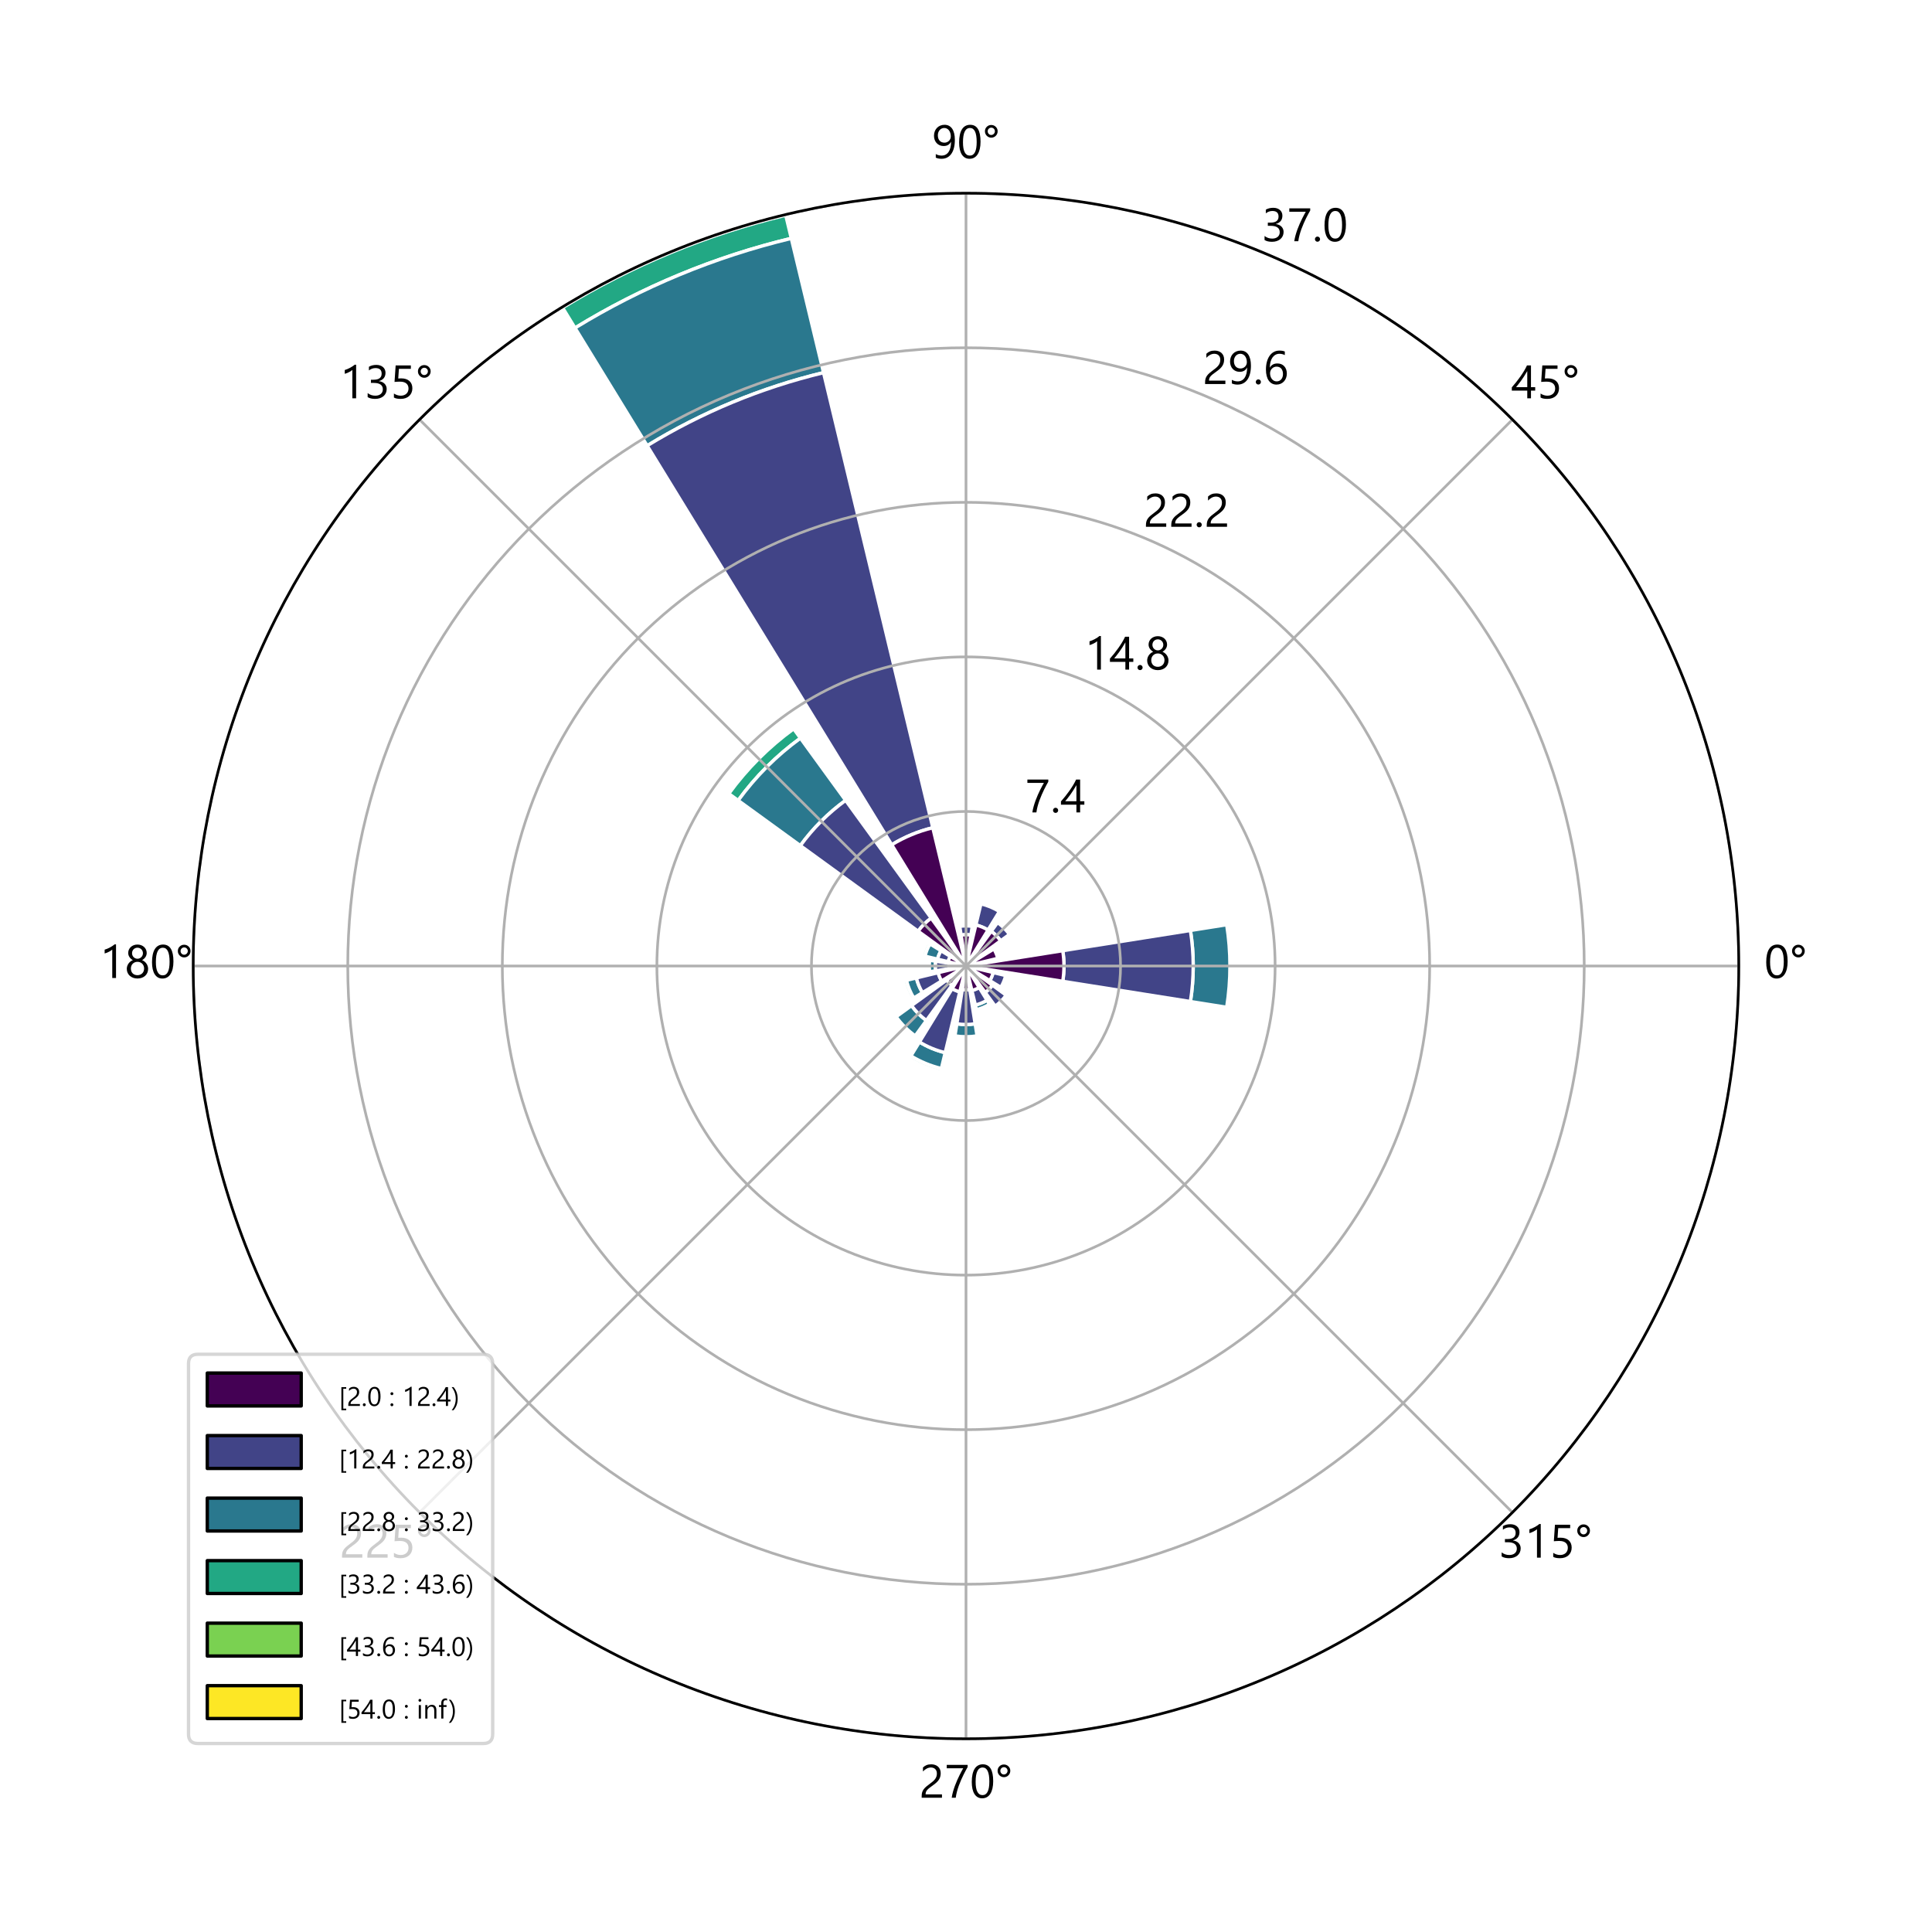 <?xml version="1.0" encoding="utf-8" standalone="no"?>
<!DOCTYPE svg PUBLIC "-//W3C//DTD SVG 1.1//EN"
  "http://www.w3.org/Graphics/SVG/1.1/DTD/svg11.dtd">
<!-- Created with matplotlib (https://matplotlib.org/) -->
<svg height="576pt" version="1.1" viewBox="0 0 576 576" width="576pt" xmlns="http://www.w3.org/2000/svg" xmlns:xlink="http://www.w3.org/1999/xlink">
 <defs>
  <style type="text/css">*{stroke-linecap:butt;stroke-linejoin:round;}</style>
 </defs>
 <g id="figure_1">
  <g id="patch_1">
   <path d="M 0 576 
L 576 576 
L 576 0 
L 0 0 
z
" style="fill:#ffffff;"/>
  </g>
  <g id="axes_1">
   <g id="patch_2">
    <path d="M 518.4 288 
C 518.4 257.744 512.44 227.782 500.862 199.83 
C 489.283 171.877 472.312 146.477 450.917 125.083 
C 429.523 103.688 404.123 86.717 376.17 75.138 
C 348.218 63.56 318.256 57.6 288 57.6 
C 257.744 57.6 227.782 63.56 199.83 75.138 
C 171.877 86.717 146.477 103.688 125.083 125.083 
C 103.688 146.477 86.717 171.877 75.138 199.83 
C 63.56 227.782 57.6 257.744 57.6 288 
C 57.6 318.256 63.56 348.218 75.138 376.17 
C 86.717 404.123 103.688 429.523 125.083 450.917 
C 146.477 472.312 171.877 489.283 199.83 500.862 
C 227.782 512.44 257.744 518.4 288 518.4 
C 318.256 518.4 348.218 512.44 376.17 500.862 
C 404.123 489.283 429.523 472.312 450.917 450.917 
C 472.312 429.523 489.283 404.123 500.862 376.17 
C 512.44 348.218 518.4 318.256 518.4 288 
M 288 288 
C 288 288 288 288 288 288 
C 288 288 288 288 288 288 
C 288 288 288 288 288 288 
C 288 288 288 288 288 288 
C 288 288 288 288 288 288 
C 288 288 288 288 288 288 
C 288 288 288 288 288 288 
C 288 288 288 288 288 288 
C 288 288 288 288 288 288 
C 288 288 288 288 288 288 
C 288 288 288 288 288 288 
C 288 288 288 288 288 288 
C 288 288 288 288 288 288 
C 288 288 288 288 288 288 
C 288 288 288 288 288 288 
C 288 288 288 288 288 288 
M 518.4 288 
z
" style="fill:#ffffff;"/>
   </g>
   <g id="patch_3">
    <path clip-path="url(#p8b679138a2)" d="M 289.904 275.981 
C 289.274 275.881 288.637 275.831 288 275.831 
C 287.363 275.831 286.726 275.881 286.096 275.981 
L 286.096 275.981 
C 286.726 275.881 287.363 275.831 288 275.831 
C 288.637 275.831 289.274 275.881 289.904 275.981 
z
" style="fill:#fde725;stroke:#ffffff;stroke-linejoin:miter;"/>
   </g>
   <g id="patch_4">
    <path clip-path="url(#p8b679138a2)" d="M 298.173 271.399 
C 297.304 270.866 296.393 270.402 295.451 270.012 
C 294.509 269.621 293.537 269.306 292.545 269.068 
L 292.545 269.068 
C 293.537 269.306 294.509 269.621 295.451 270.012 
C 296.393 270.402 297.304 270.866 298.173 271.399 
z
" style="fill:#fde725;stroke:#ffffff;stroke-linejoin:miter;"/>
   </g>
   <g id="patch_5">
    <path clip-path="url(#p8b679138a2)" d="M 300.963 278.582 
C 300.469 277.903 299.923 277.264 299.33 276.67 
C 298.736 276.077 298.097 275.531 297.418 275.037 
L 297.418 275.037 
C 298.097 275.531 298.736 276.077 299.33 276.67 
C 299.923 277.264 300.469 277.903 300.963 278.582 
z
" style="fill:#fde725;stroke:#ffffff;stroke-linejoin:miter;"/>
   </g>
   <g id="patch_6">
    <path clip-path="url(#p8b679138a2)" d="M 298.255 285.538 
C 298.126 285.001 297.955 284.474 297.744 283.964 
C 297.532 283.454 297.281 282.961 296.992 282.489 
L 296.992 282.489 
C 297.281 282.961 297.532 283.454 297.744 283.964 
C 297.955 284.474 298.126 285.001 298.255 285.538 
z
" style="fill:#fde725;stroke:#ffffff;stroke-linejoin:miter;"/>
   </g>
   <g id="patch_7">
    <path clip-path="url(#p8b679138a2)" d="M 365.924 300.342 
C 366.571 296.26 366.896 292.133 366.896 288 
C 366.896 283.867 366.571 279.74 365.924 275.658 
L 365.924 275.658 
C 366.571 279.74 366.896 283.867 366.896 288 
C 366.896 292.133 366.571 296.26 365.924 300.342 
z
" style="fill:#fde725;stroke:#ffffff;stroke-linejoin:miter;"/>
   </g>
   <g id="patch_8">
    <path clip-path="url(#p8b679138a2)" d="M 298.549 294.464 
C 298.887 293.912 299.182 293.333 299.43 292.734 
C 299.678 292.136 299.879 291.518 300.03 290.888 
L 300.03 290.888 
C 299.879 291.518 299.678 292.136 299.43 292.734 
C 299.182 293.333 298.887 293.912 298.549 294.464 
z
" style="fill:#fde725;stroke:#ffffff;stroke-linejoin:miter;"/>
   </g>
   <g id="patch_9">
    <path clip-path="url(#p8b679138a2)" d="M 296.822 300.142 
C 297.458 299.68 298.057 299.169 298.613 298.613 
C 299.169 298.057 299.68 297.458 300.142 296.822 
L 300.142 296.822 
C 299.68 297.458 299.169 298.057 298.613 298.613 
C 298.057 299.169 297.458 299.68 296.822 300.142 
z
" style="fill:#fde725;stroke:#ffffff;stroke-linejoin:miter;"/>
   </g>
   <g id="patch_10">
    <path clip-path="url(#p8b679138a2)" d="M 291.125 301.016 
C 291.807 300.852 292.475 300.635 293.123 300.367 
C 293.77 300.099 294.396 299.78 294.994 299.413 
L 294.994 299.413 
C 294.396 299.78 293.77 300.099 293.123 300.367 
C 292.475 300.635 291.807 300.852 291.125 301.016 
z
" style="fill:#fde725;stroke:#ffffff;stroke-linejoin:miter;"/>
   </g>
   <g id="patch_11">
    <path clip-path="url(#p8b679138a2)" d="M 284.605 309.434 
C 285.728 309.612 286.863 309.701 288 309.701 
C 289.137 309.701 290.272 309.612 291.395 309.434 
L 291.395 309.434 
C 290.272 309.612 289.137 309.701 288 309.701 
C 286.863 309.701 285.728 309.612 284.605 309.434 
z
" style="fill:#fde725;stroke:#ffffff;stroke-linejoin:miter;"/>
   </g>
   <g id="patch_12">
    <path clip-path="url(#p8b679138a2)" d="M 271.045 315.669 
C 272.494 316.557 274.011 317.33 275.582 317.981 
C 277.152 318.631 278.772 319.157 280.425 319.554 
L 280.425 319.554 
C 278.772 319.157 277.152 318.631 275.582 317.981 
C 274.011 317.33 272.494 316.557 271.045 315.669 
z
" style="fill:#fde725;stroke:#ffffff;stroke-linejoin:miter;"/>
   </g>
   <g id="patch_13">
    <path clip-path="url(#p8b679138a2)" d="M 266.669 303.498 
C 267.481 304.615 268.38 305.667 269.356 306.644 
C 270.333 307.62 271.385 308.519 272.502 309.331 
L 272.502 309.331 
C 271.385 308.519 270.333 307.62 269.356 306.644 
C 268.38 305.667 267.481 304.615 266.669 303.498 
z
" style="fill:#fde725;stroke:#ffffff;stroke-linejoin:miter;"/>
   </g>
   <g id="patch_14">
    <path clip-path="url(#p8b679138a2)" d="M 268.87 292.593 
C 269.111 293.595 269.43 294.576 269.824 295.529 
C 270.219 296.481 270.687 297.4 271.226 298.279 
L 271.226 298.279 
C 270.687 297.4 270.219 296.481 269.824 295.529 
C 269.43 294.576 269.111 293.595 268.87 292.593 
z
" style="fill:#fde725;stroke:#ffffff;stroke-linejoin:miter;"/>
   </g>
   <g id="patch_15">
    <path clip-path="url(#p8b679138a2)" d="M 276.381 286.16 
C 276.285 286.768 276.237 287.384 276.237 288 
C 276.237 288.616 276.285 289.232 276.381 289.84 
L 276.381 289.84 
C 276.285 289.232 276.237 288.616 276.237 288 
C 276.237 287.384 276.285 286.768 276.381 286.16 
z
" style="fill:#fde725;stroke:#ffffff;stroke-linejoin:miter;"/>
   </g>
   <g id="patch_16">
    <path clip-path="url(#p8b679138a2)" d="M 276.068 280.688 
C 275.685 281.313 275.351 281.967 275.071 282.645 
C 274.79 283.322 274.563 284.02 274.392 284.733 
L 274.195 284.686 
C 274.369 283.963 274.599 283.254 274.884 282.567 
C 275.168 281.88 275.506 281.216 275.895 280.582 
z
" style="fill:#fde725;stroke:#ffffff;stroke-linejoin:miter;"/>
   </g>
   <g id="patch_17">
    <path clip-path="url(#p8b679138a2)" d="M 236.381 216.952 
C 232.659 219.657 229.155 222.649 225.902 225.902 
C 222.649 229.155 219.657 232.659 216.952 236.381 
L 216.788 236.262 
C 219.499 232.531 222.498 229.019 225.759 225.759 
C 229.019 222.498 232.531 219.499 236.262 216.788 
z
" style="fill:#fde725;stroke:#ffffff;stroke-linejoin:miter;"/>
   </g>
   <g id="patch_18">
    <path clip-path="url(#p8b679138a2)" d="M 234.214 63.966 
C 222.478 66.784 210.981 70.519 199.83 75.138 
C 188.679 79.757 177.908 85.245 167.616 91.552 
L 167.616 91.552 
C 177.908 85.245 188.679 79.757 199.83 75.138 
C 210.981 70.519 222.478 66.784 234.214 63.966 
z
" style="fill:#fde725;stroke:#ffffff;stroke-linejoin:miter;"/>
   </g>
   <g id="patch_19">
    <path clip-path="url(#p8b679138a2)" d="M 289.904 275.981 
C 289.274 275.881 288.637 275.831 288 275.831 
C 287.363 275.831 286.726 275.881 286.096 275.981 
L 286.096 275.981 
C 286.726 275.881 287.363 275.831 288 275.831 
C 288.637 275.831 289.274 275.881 289.904 275.981 
z
" style="fill:#7ad151;stroke:#ffffff;stroke-linejoin:miter;"/>
   </g>
   <g id="patch_20">
    <path clip-path="url(#p8b679138a2)" d="M 298.173 271.399 
C 297.304 270.866 296.393 270.402 295.451 270.012 
C 294.509 269.621 293.537 269.306 292.545 269.068 
L 292.545 269.068 
C 293.537 269.306 294.509 269.621 295.451 270.012 
C 296.393 270.402 297.304 270.866 298.173 271.399 
z
" style="fill:#7ad151;stroke:#ffffff;stroke-linejoin:miter;"/>
   </g>
   <g id="patch_21">
    <path clip-path="url(#p8b679138a2)" d="M 300.963 278.582 
C 300.469 277.903 299.923 277.264 299.33 276.67 
C 298.736 276.077 298.097 275.531 297.418 275.037 
L 297.418 275.037 
C 298.097 275.531 298.736 276.077 299.33 276.67 
C 299.923 277.264 300.469 277.903 300.963 278.582 
z
" style="fill:#7ad151;stroke:#ffffff;stroke-linejoin:miter;"/>
   </g>
   <g id="patch_22">
    <path clip-path="url(#p8b679138a2)" d="M 298.255 285.538 
C 298.126 285.001 297.955 284.474 297.744 283.964 
C 297.532 283.454 297.281 282.961 296.992 282.489 
L 296.992 282.489 
C 297.281 282.961 297.532 283.454 297.744 283.964 
C 297.955 284.474 298.126 285.001 298.255 285.538 
z
" style="fill:#7ad151;stroke:#ffffff;stroke-linejoin:miter;"/>
   </g>
   <g id="patch_23">
    <path clip-path="url(#p8b679138a2)" d="M 365.924 300.342 
C 366.571 296.26 366.896 292.133 366.896 288 
C 366.896 283.867 366.571 279.74 365.924 275.658 
L 365.924 275.658 
C 366.571 279.74 366.896 283.867 366.896 288 
C 366.896 292.133 366.571 296.26 365.924 300.342 
z
" style="fill:#7ad151;stroke:#ffffff;stroke-linejoin:miter;"/>
   </g>
   <g id="patch_24">
    <path clip-path="url(#p8b679138a2)" d="M 298.549 294.464 
C 298.887 293.912 299.182 293.333 299.43 292.734 
C 299.678 292.136 299.879 291.518 300.03 290.888 
L 300.03 290.888 
C 299.879 291.518 299.678 292.136 299.43 292.734 
C 299.182 293.333 298.887 293.912 298.549 294.464 
z
" style="fill:#7ad151;stroke:#ffffff;stroke-linejoin:miter;"/>
   </g>
   <g id="patch_25">
    <path clip-path="url(#p8b679138a2)" d="M 296.822 300.142 
C 297.458 299.68 298.057 299.169 298.613 298.613 
C 299.169 298.057 299.68 297.458 300.142 296.822 
L 300.142 296.822 
C 299.68 297.458 299.169 298.057 298.613 298.613 
C 298.057 299.169 297.458 299.68 296.822 300.142 
z
" style="fill:#7ad151;stroke:#ffffff;stroke-linejoin:miter;"/>
   </g>
   <g id="patch_26">
    <path clip-path="url(#p8b679138a2)" d="M 291.125 301.016 
C 291.807 300.852 292.475 300.635 293.123 300.367 
C 293.77 300.099 294.396 299.78 294.994 299.413 
L 294.994 299.413 
C 294.396 299.78 293.77 300.099 293.123 300.367 
C 292.475 300.635 291.807 300.852 291.125 301.016 
z
" style="fill:#7ad151;stroke:#ffffff;stroke-linejoin:miter;"/>
   </g>
   <g id="patch_27">
    <path clip-path="url(#p8b679138a2)" d="M 284.605 309.434 
C 285.728 309.612 286.863 309.701 288 309.701 
C 289.137 309.701 290.272 309.612 291.395 309.434 
L 291.395 309.434 
C 290.272 309.612 289.137 309.701 288 309.701 
C 286.863 309.701 285.728 309.612 284.605 309.434 
z
" style="fill:#7ad151;stroke:#ffffff;stroke-linejoin:miter;"/>
   </g>
   <g id="patch_28">
    <path clip-path="url(#p8b679138a2)" d="M 271.045 315.669 
C 272.494 316.557 274.011 317.33 275.582 317.981 
C 277.152 318.631 278.772 319.157 280.425 319.554 
L 280.425 319.554 
C 278.772 319.157 277.152 318.631 275.582 317.981 
C 274.011 317.33 272.494 316.557 271.045 315.669 
z
" style="fill:#7ad151;stroke:#ffffff;stroke-linejoin:miter;"/>
   </g>
   <g id="patch_29">
    <path clip-path="url(#p8b679138a2)" d="M 266.669 303.498 
C 267.481 304.615 268.38 305.667 269.356 306.644 
C 270.333 307.62 271.385 308.519 272.502 309.331 
L 272.502 309.331 
C 271.385 308.519 270.333 307.62 269.356 306.644 
C 268.38 305.667 267.481 304.615 266.669 303.498 
z
" style="fill:#7ad151;stroke:#ffffff;stroke-linejoin:miter;"/>
   </g>
   <g id="patch_30">
    <path clip-path="url(#p8b679138a2)" d="M 269.265 292.498 
C 269.5 293.479 269.813 294.441 270.199 295.373 
C 270.585 296.306 271.044 297.207 271.572 298.067 
L 271.226 298.279 
C 270.687 297.4 270.219 296.481 269.824 295.529 
C 269.43 294.576 269.111 293.595 268.87 292.593 
z
" style="fill:#7ad151;stroke:#ffffff;stroke-linejoin:miter;"/>
   </g>
   <g id="patch_31">
    <path clip-path="url(#p8b679138a2)" d="M 276.582 286.192 
C 276.487 286.79 276.439 287.394 276.439 288 
C 276.439 288.606 276.487 289.21 276.582 289.808 
L 276.381 289.84 
C 276.285 289.232 276.237 288.616 276.237 288 
C 276.237 287.384 276.285 286.768 276.381 286.16 
z
" style="fill:#7ad151;stroke:#ffffff;stroke-linejoin:miter;"/>
   </g>
   <g id="patch_32">
    <path clip-path="url(#p8b679138a2)" d="M 276.414 280.9 
C 276.042 281.507 275.718 282.142 275.446 282.8 
C 275.173 283.457 274.953 284.136 274.787 284.828 
L 274.392 284.733 
C 274.563 284.02 274.79 283.322 275.071 282.645 
C 275.351 281.967 275.685 281.313 276.068 280.688 
z
" style="fill:#7ad151;stroke:#ffffff;stroke-linejoin:miter;"/>
   </g>
   <g id="patch_33">
    <path clip-path="url(#p8b679138a2)" d="M 236.619 217.281 
C 232.915 219.972 229.427 222.951 226.189 226.189 
C 222.951 229.427 219.972 232.915 217.281 236.619 
L 216.952 236.381 
C 219.657 232.659 222.649 229.155 225.902 225.902 
C 229.155 222.649 232.659 219.657 236.381 216.952 
z
" style="fill:#7ad151;stroke:#ffffff;stroke-linejoin:miter;"/>
   </g>
   <g id="patch_34">
    <path clip-path="url(#p8b679138a2)" d="M 234.262 64.163 
C 222.535 66.978 211.049 70.711 199.907 75.326 
C 188.766 79.94 178.005 85.424 167.722 91.725 
L 167.616 91.552 
C 177.908 85.245 188.679 79.757 199.83 75.138 
C 210.981 70.519 222.478 66.784 234.214 63.966 
z
" style="fill:#7ad151;stroke:#ffffff;stroke-linejoin:miter;"/>
   </g>
   <g id="patch_35">
    <path clip-path="url(#p8b679138a2)" d="M 289.904 275.981 
C 289.274 275.881 288.637 275.831 288 275.831 
C 287.363 275.831 286.726 275.881 286.096 275.981 
L 286.096 275.981 
C 286.726 275.881 287.363 275.831 288 275.831 
C 288.637 275.831 289.274 275.881 289.904 275.981 
z
" style="fill:#22a884;stroke:#ffffff;stroke-linejoin:miter;"/>
   </g>
   <g id="patch_36">
    <path clip-path="url(#p8b679138a2)" d="M 298.173 271.399 
C 297.304 270.866 296.393 270.402 295.451 270.012 
C 294.509 269.621 293.537 269.306 292.545 269.068 
L 292.545 269.068 
C 293.537 269.306 294.509 269.621 295.451 270.012 
C 296.393 270.402 297.304 270.866 298.173 271.399 
z
" style="fill:#22a884;stroke:#ffffff;stroke-linejoin:miter;"/>
   </g>
   <g id="patch_37">
    <path clip-path="url(#p8b679138a2)" d="M 300.963 278.582 
C 300.469 277.903 299.923 277.264 299.33 276.67 
C 298.736 276.077 298.097 275.531 297.418 275.037 
L 297.418 275.037 
C 298.097 275.531 298.736 276.077 299.33 276.67 
C 299.923 277.264 300.469 277.903 300.963 278.582 
z
" style="fill:#22a884;stroke:#ffffff;stroke-linejoin:miter;"/>
   </g>
   <g id="patch_38">
    <path clip-path="url(#p8b679138a2)" d="M 298.255 285.538 
C 298.126 285.001 297.955 284.474 297.744 283.964 
C 297.532 283.454 297.281 282.961 296.992 282.489 
L 296.992 282.489 
C 297.281 282.961 297.532 283.454 297.744 283.964 
C 297.955 284.474 298.126 285.001 298.255 285.538 
z
" style="fill:#22a884;stroke:#ffffff;stroke-linejoin:miter;"/>
   </g>
   <g id="patch_39">
    <path clip-path="url(#p8b679138a2)" d="M 365.724 300.31 
C 366.369 296.239 366.693 292.122 366.693 288 
C 366.693 283.878 366.369 279.761 365.724 275.69 
L 365.924 275.658 
C 366.571 279.74 366.896 283.867 366.896 288 
C 366.896 292.133 366.571 296.26 365.924 300.342 
z
" style="fill:#22a884;stroke:#ffffff;stroke-linejoin:miter;"/>
   </g>
   <g id="patch_40">
    <path clip-path="url(#p8b679138a2)" d="M 298.376 294.358 
C 298.709 293.815 298.999 293.246 299.243 292.657 
C 299.487 292.068 299.684 291.461 299.833 290.841 
L 300.03 290.888 
C 299.879 291.518 299.678 292.136 299.43 292.734 
C 299.182 293.333 298.887 293.912 298.549 294.464 
z
" style="fill:#22a884;stroke:#ffffff;stroke-linejoin:miter;"/>
   </g>
   <g id="patch_41">
    <path clip-path="url(#p8b679138a2)" d="M 296.822 300.142 
C 297.458 299.68 298.057 299.169 298.613 298.613 
C 299.169 298.057 299.68 297.458 300.142 296.822 
L 300.142 296.822 
C 299.68 297.458 299.169 298.057 298.613 298.613 
C 298.057 299.169 297.458 299.68 296.822 300.142 
z
" style="fill:#22a884;stroke:#ffffff;stroke-linejoin:miter;"/>
   </g>
   <g id="patch_42">
    <path clip-path="url(#p8b679138a2)" d="M 291.125 301.016 
C 291.807 300.852 292.475 300.635 293.123 300.367 
C 293.77 300.099 294.396 299.78 294.994 299.413 
L 294.994 299.413 
C 294.396 299.78 293.77 300.099 293.123 300.367 
C 292.475 300.635 291.807 300.852 291.125 301.016 
z
" style="fill:#22a884;stroke:#ffffff;stroke-linejoin:miter;"/>
   </g>
   <g id="patch_43">
    <path clip-path="url(#p8b679138a2)" d="M 284.7 308.833 
C 285.792 309.006 286.895 309.093 288 309.093 
C 289.105 309.093 290.208 309.006 291.3 308.833 
L 291.395 309.434 
C 290.272 309.612 289.137 309.701 288 309.701 
C 286.863 309.701 285.728 309.612 284.605 309.434 
z
" style="fill:#22a884;stroke:#ffffff;stroke-linejoin:miter;"/>
   </g>
   <g id="patch_44">
    <path clip-path="url(#p8b679138a2)" d="M 271.574 314.804 
C 272.979 315.665 274.448 316.413 275.97 317.044 
C 277.491 317.674 279.06 318.184 280.661 318.568 
L 280.425 319.554 
C 278.772 319.157 277.152 318.631 275.582 317.981 
C 274.011 317.33 272.494 316.557 271.045 315.669 
z
" style="fill:#22a884;stroke:#ffffff;stroke-linejoin:miter;"/>
   </g>
   <g id="patch_45">
    <path clip-path="url(#p8b679138a2)" d="M 267.162 303.14 
C 267.955 304.232 268.832 305.259 269.787 306.213 
C 270.741 307.168 271.768 308.045 272.86 308.838 
L 272.502 309.331 
C 271.385 308.519 270.333 307.62 269.356 306.644 
C 268.38 305.667 267.481 304.615 266.669 303.498 
z
" style="fill:#22a884;stroke:#ffffff;stroke-linejoin:miter;"/>
   </g>
   <g id="patch_46">
    <path clip-path="url(#p8b679138a2)" d="M 270.251 292.261 
C 270.474 293.191 270.77 294.102 271.136 294.985 
C 271.502 295.869 271.937 296.722 272.436 297.537 
L 271.572 298.067 
C 271.044 297.207 270.585 296.306 270.199 295.373 
C 269.813 294.441 269.5 293.479 269.265 292.498 
z
" style="fill:#22a884;stroke:#ffffff;stroke-linejoin:miter;"/>
   </g>
   <g id="patch_47">
    <path clip-path="url(#p8b679138a2)" d="M 277.183 286.287 
C 277.093 286.853 277.048 287.426 277.048 288 
C 277.048 288.574 277.093 289.147 277.183 289.713 
L 276.582 289.808 
C 276.487 289.21 276.439 288.606 276.439 288 
C 276.439 287.394 276.487 286.79 276.582 286.192 
z
" style="fill:#22a884;stroke:#ffffff;stroke-linejoin:miter;"/>
   </g>
   <g id="patch_48">
    <path clip-path="url(#p8b679138a2)" d="M 277.278 281.43 
C 276.934 281.991 276.635 282.579 276.383 283.188 
C 276.13 283.796 275.927 284.424 275.773 285.065 
L 274.787 284.828 
C 274.953 284.136 275.173 283.457 275.446 282.8 
C 275.718 282.142 276.042 281.507 276.414 280.9 
z
" style="fill:#22a884;stroke:#ffffff;stroke-linejoin:miter;"/>
   </g>
   <g id="patch_49">
    <path clip-path="url(#p8b679138a2)" d="M 238.646 220.07 
C 235.087 222.655 231.737 225.517 228.627 228.627 
C 225.517 231.737 222.655 235.087 220.07 238.646 
L 217.281 236.619 
C 219.972 232.915 222.951 229.427 226.189 226.189 
C 229.427 222.951 232.915 219.972 236.619 217.281 
z
" style="fill:#22a884;stroke:#ffffff;stroke-linejoin:miter;"/>
   </g>
   <g id="patch_50">
    <path clip-path="url(#p8b679138a2)" d="M 235.919 71.066 
C 224.554 73.794 213.422 77.411 202.624 81.884 
C 191.826 86.356 181.396 91.671 171.431 97.777 
L 167.722 91.725 
C 178.005 85.424 188.766 79.94 199.907 75.326 
C 211.049 70.711 222.535 66.978 234.262 64.163 
z
" style="fill:#22a884;stroke:#ffffff;stroke-linejoin:miter;"/>
   </g>
   <g id="patch_51">
    <path clip-path="url(#p8b679138a2)" d="M 289.872 276.181 
C 289.253 276.083 288.627 276.034 288 276.034 
C 287.373 276.034 286.747 276.083 286.128 276.181 
L 286.096 275.981 
C 286.726 275.881 287.363 275.831 288 275.831 
C 288.637 275.831 289.274 275.881 289.904 275.981 
z
" style="fill:#2a788e;stroke:#ffffff;stroke-linejoin:miter;"/>
   </g>
   <g id="patch_52">
    <path clip-path="url(#p8b679138a2)" d="M 297.961 271.745 
C 297.11 271.223 296.218 270.769 295.296 270.386 
C 294.373 270.004 293.422 269.695 292.451 269.462 
L 292.545 269.068 
C 293.537 269.306 294.509 269.621 295.451 270.012 
C 296.393 270.402 297.304 270.866 298.173 271.399 
z
" style="fill:#2a788e;stroke:#ffffff;stroke-linejoin:miter;"/>
   </g>
   <g id="patch_53">
    <path clip-path="url(#p8b679138a2)" d="M 300.963 278.582 
C 300.469 277.903 299.923 277.264 299.33 276.67 
C 298.736 276.077 298.097 275.531 297.418 275.037 
L 297.418 275.037 
C 298.097 275.531 298.736 276.077 299.33 276.67 
C 299.923 277.264 300.469 277.903 300.963 278.582 
z
" style="fill:#2a788e;stroke:#ffffff;stroke-linejoin:miter;"/>
   </g>
   <g id="patch_54">
    <path clip-path="url(#p8b679138a2)" d="M 298.255 285.538 
C 298.126 285.001 297.955 284.474 297.744 283.964 
C 297.532 283.454 297.281 282.961 296.992 282.489 
L 296.992 282.489 
C 297.281 282.961 297.532 283.454 297.744 283.964 
C 297.955 284.474 298.126 285.001 298.255 285.538 
z
" style="fill:#2a788e;stroke:#ffffff;stroke-linejoin:miter;"/>
   </g>
   <g id="patch_55">
    <path clip-path="url(#p8b679138a2)" d="M 354.907 298.597 
C 355.462 295.092 355.741 291.549 355.741 288 
C 355.741 284.451 355.462 280.908 354.907 277.403 
L 365.724 275.69 
C 366.369 279.761 366.693 283.878 366.693 288 
C 366.693 292.122 366.369 296.239 365.724 300.31 
z
" style="fill:#2a788e;stroke:#ffffff;stroke-linejoin:miter;"/>
   </g>
   <g id="patch_56">
    <path clip-path="url(#p8b679138a2)" d="M 298.376 294.358 
C 298.709 293.815 298.999 293.246 299.243 292.657 
C 299.487 292.068 299.684 291.461 299.833 290.841 
L 299.833 290.841 
C 299.684 291.461 299.487 292.068 299.243 292.657 
C 298.999 293.246 298.709 293.815 298.376 294.358 
z
" style="fill:#2a788e;stroke:#ffffff;stroke-linejoin:miter;"/>
   </g>
   <g id="patch_57">
    <path clip-path="url(#p8b679138a2)" d="M 296.703 299.978 
C 297.33 299.522 297.921 299.018 298.469 298.469 
C 299.018 297.921 299.522 297.33 299.978 296.703 
L 300.142 296.822 
C 299.68 297.458 299.169 298.057 298.613 298.613 
C 298.057 299.169 297.458 299.68 296.822 300.142 
z
" style="fill:#2a788e;stroke:#ffffff;stroke-linejoin:miter;"/>
   </g>
   <g id="patch_58">
    <path clip-path="url(#p8b679138a2)" d="M 290.793 299.636 
C 291.403 299.489 292 299.295 292.579 299.055 
C 293.158 298.815 293.718 298.53 294.252 298.203 
L 294.994 299.413 
C 294.396 299.78 293.77 300.099 293.123 300.367 
C 292.475 300.635 291.807 300.852 291.125 301.016 
z
" style="fill:#2a788e;stroke:#ffffff;stroke-linejoin:miter;"/>
   </g>
   <g id="patch_59">
    <path clip-path="url(#p8b679138a2)" d="M 285.271 305.228 
C 286.174 305.37 287.086 305.442 288 305.442 
C 288.914 305.442 289.826 305.37 290.729 305.228 
L 291.3 308.833 
C 290.208 309.006 289.105 309.093 288 309.093 
C 286.895 309.093 285.792 309.006 284.7 308.833 
z
" style="fill:#2a788e;stroke:#ffffff;stroke-linejoin:miter;"/>
   </g>
   <g id="patch_60">
    <path clip-path="url(#p8b679138a2)" d="M 274.118 310.654 
C 275.304 311.381 276.547 312.014 277.832 312.547 
C 279.118 313.079 280.444 313.51 281.798 313.835 
L 280.661 318.568 
C 279.06 318.184 277.491 317.674 275.97 317.044 
C 274.448 316.413 272.979 315.665 271.574 314.804 
z
" style="fill:#2a788e;stroke:#ffffff;stroke-linejoin:miter;"/>
   </g>
   <g id="patch_61">
    <path clip-path="url(#p8b679138a2)" d="M 271.756 299.802 
C 272.374 300.653 273.058 301.454 273.802 302.198 
C 274.546 302.942 275.347 303.626 276.198 304.244 
L 272.86 308.838 
C 271.768 308.045 270.741 307.168 269.787 306.213 
C 268.832 305.259 267.955 304.232 267.162 303.14 
z
" style="fill:#2a788e;stroke:#ffffff;stroke-linejoin:miter;"/>
   </g>
   <g id="patch_62">
    <path clip-path="url(#p8b679138a2)" d="M 273.209 291.551 
C 273.395 292.326 273.642 293.085 273.947 293.821 
C 274.252 294.557 274.614 295.268 275.03 295.948 
L 272.436 297.537 
C 271.937 296.722 271.502 295.869 271.136 294.985 
C 270.77 294.102 270.474 293.191 270.251 292.261 
z
" style="fill:#2a788e;stroke:#ffffff;stroke-linejoin:miter;"/>
   </g>
   <g id="patch_63">
    <path clip-path="url(#p8b679138a2)" d="M 278.986 286.572 
C 278.911 287.044 278.873 287.522 278.873 288 
C 278.873 288.478 278.911 288.956 278.986 289.428 
L 277.183 289.713 
C 277.093 289.147 277.048 288.574 277.048 288 
C 277.048 287.426 277.093 286.853 277.183 286.287 
z
" style="fill:#2a788e;stroke:#ffffff;stroke-linejoin:miter;"/>
   </g>
   <g id="patch_64">
    <path clip-path="url(#p8b679138a2)" d="M 280.564 283.443 
C 280.325 283.833 280.118 284.24 279.943 284.663 
C 279.768 285.085 279.626 285.52 279.52 285.964 
L 275.773 285.065 
C 275.927 284.424 276.13 283.796 276.383 283.188 
C 276.635 282.579 276.934 281.991 277.278 281.43 
z
" style="fill:#2a788e;stroke:#ffffff;stroke-linejoin:miter;"/>
   </g>
   <g id="patch_65">
    <path clip-path="url(#p8b679138a2)" d="M 252.117 238.611 
C 249.53 240.491 247.094 242.571 244.833 244.833 
C 242.571 247.094 240.491 249.53 238.611 252.117 
L 220.07 238.646 
C 222.655 235.087 225.517 231.737 228.627 228.627 
C 231.737 225.517 235.087 222.655 238.646 220.07 
z
" style="fill:#2a788e;stroke:#ffffff;stroke-linejoin:miter;"/>
   </g>
   <g id="patch_66">
    <path clip-path="url(#p8b679138a2)" d="M 245.53 111.1 
C 236.263 113.325 227.185 116.274 218.38 119.922 
C 209.575 123.569 201.07 127.902 192.944 132.882 
L 171.431 97.777 
C 181.396 91.671 191.826 86.356 202.624 81.884 
C 213.422 77.411 224.554 73.794 235.919 71.066 
z
" style="fill:#2a788e;stroke:#ffffff;stroke-linejoin:miter;"/>
   </g>
   <g id="patch_67">
    <path clip-path="url(#p8b679138a2)" d="M 289.459 278.785 
C 288.977 278.709 288.489 278.67 288 278.67 
C 287.511 278.67 287.023 278.709 286.541 278.785 
L 286.128 276.181 
C 286.747 276.083 287.373 276.034 288 276.034 
C 288.627 276.034 289.253 276.083 289.872 276.181 
z
" style="fill:#414487;stroke:#ffffff;stroke-linejoin:miter;"/>
   </g>
   <g id="patch_68">
    <path clip-path="url(#p8b679138a2)" d="M 294.57 277.278 
C 294.009 276.934 293.421 276.635 292.812 276.383 
C 292.204 276.13 291.576 275.927 290.935 275.773 
L 292.451 269.462 
C 293.422 269.695 294.373 270.004 295.296 270.386 
C 296.218 270.769 297.11 271.223 297.961 271.745 
z
" style="fill:#414487;stroke:#ffffff;stroke-linejoin:miter;"/>
   </g>
   <g id="patch_69">
    <path clip-path="url(#p8b679138a2)" d="M 298.337 280.49 
C 297.944 279.948 297.508 279.438 297.035 278.965 
C 296.562 278.492 296.052 278.056 295.51 277.663 
L 297.418 275.037 
C 298.097 275.531 298.736 276.077 299.33 276.67 
C 299.923 277.264 300.469 277.903 300.963 278.582 
z
" style="fill:#414487;stroke:#ffffff;stroke-linejoin:miter;"/>
   </g>
   <g id="patch_70">
    <path clip-path="url(#p8b679138a2)" d="M 297.466 285.727 
C 297.347 285.231 297.189 284.746 296.994 284.274 
C 296.799 283.803 296.567 283.348 296.301 282.913 
L 296.992 282.489 
C 297.281 282.961 297.532 283.454 297.744 283.964 
C 297.955 284.474 298.126 285.001 298.255 285.538 
z
" style="fill:#414487;stroke:#ffffff;stroke-linejoin:miter;"/>
   </g>
   <g id="patch_71">
    <path clip-path="url(#p8b679138a2)" d="M 316.846 292.569 
C 317.085 291.058 317.206 289.53 317.206 288 
C 317.206 286.47 317.085 284.942 316.846 283.431 
L 354.907 277.403 
C 355.462 280.908 355.741 284.451 355.741 288 
C 355.741 291.549 355.462 295.092 354.907 298.597 
z
" style="fill:#414487;stroke:#ffffff;stroke-linejoin:miter;"/>
   </g>
   <g id="patch_72">
    <path clip-path="url(#p8b679138a2)" d="M 295.09 292.345 
C 295.318 291.973 295.516 291.585 295.683 291.182 
C 295.849 290.78 295.984 290.365 296.086 289.941 
L 299.833 290.841 
C 299.684 291.461 299.487 292.068 299.243 292.657 
C 298.999 293.246 298.709 293.815 298.376 294.358 
z
" style="fill:#414487;stroke:#ffffff;stroke-linejoin:miter;"/>
   </g>
   <g id="patch_73">
    <path clip-path="url(#p8b679138a2)" d="M 293.722 295.876 
C 294.135 295.576 294.523 295.244 294.884 294.884 
C 295.244 294.523 295.576 294.135 295.876 293.722 
L 299.978 296.703 
C 299.522 297.33 299.018 297.921 298.469 298.469 
C 297.921 299.018 297.33 299.522 296.703 299.978 
z
" style="fill:#414487;stroke:#ffffff;stroke-linejoin:miter;"/>
   </g>
   <g id="patch_74">
    <path clip-path="url(#p8b679138a2)" d="M 289.752 295.297 
C 290.134 295.205 290.509 295.083 290.872 294.933 
C 291.235 294.783 291.586 294.604 291.921 294.398 
L 294.252 298.203 
C 293.718 298.53 293.158 298.815 292.579 299.055 
C 292 299.295 291.403 299.489 290.793 299.636 
z
" style="fill:#414487;stroke:#ffffff;stroke-linejoin:miter;"/>
   </g>
   <g id="patch_75">
    <path clip-path="url(#p8b679138a2)" d="M 286.89 295.011 
C 287.257 295.069 287.628 295.099 288 295.099 
C 288.372 295.099 288.743 295.069 289.11 295.011 
L 290.729 305.228 
C 289.826 305.37 288.914 305.442 288 305.442 
C 287.086 305.442 286.174 305.37 285.271 305.228 
z
" style="fill:#414487;stroke:#ffffff;stroke-linejoin:miter;"/>
   </g>
   <g id="patch_76">
    <path clip-path="url(#p8b679138a2)" d="M 283.867 294.744 
C 284.22 294.961 284.59 295.149 284.973 295.308 
C 285.356 295.466 285.751 295.595 286.153 295.691 
L 281.798 313.835 
C 280.444 313.51 279.118 313.079 277.832 312.547 
C 276.547 312.014 275.304 311.381 274.118 310.654 
z
" style="fill:#414487;stroke:#ffffff;stroke-linejoin:miter;"/>
   </g>
   <g id="patch_77">
    <path clip-path="url(#p8b679138a2)" d="M 282.257 292.172 
C 282.476 292.473 282.718 292.757 282.981 293.019 
C 283.243 293.282 283.527 293.524 283.828 293.743 
L 276.198 304.244 
C 275.347 303.626 274.546 302.942 273.802 302.198 
C 273.058 301.454 272.374 300.653 271.756 299.802 
z
" style="fill:#414487;stroke:#ffffff;stroke-linejoin:miter;"/>
   </g>
   <g id="patch_78">
    <path clip-path="url(#p8b679138a2)" d="M 279.717 289.989 
C 279.821 290.422 279.959 290.848 280.13 291.26 
C 280.301 291.672 280.504 292.07 280.737 292.451 
L 275.03 295.948 
C 274.614 295.268 274.252 294.557 273.947 293.821 
C 273.642 293.085 273.395 292.326 273.209 291.551 
z
" style="fill:#414487;stroke:#ffffff;stroke-linejoin:miter;"/>
   </g>
   <g id="patch_79">
    <path clip-path="url(#p8b679138a2)" d="M 282.992 287.207 
C 282.95 287.469 282.93 287.734 282.93 288 
C 282.93 288.266 282.95 288.531 282.992 288.793 
L 278.986 289.428 
C 278.911 288.956 278.873 288.478 278.873 288 
C 278.873 287.522 278.911 287.044 278.986 286.572 
z
" style="fill:#414487;stroke:#ffffff;stroke-linejoin:miter;"/>
   </g>
   <g id="patch_80">
    <path clip-path="url(#p8b679138a2)" d="M 283.331 285.139 
C 283.181 285.383 283.051 285.639 282.941 285.904 
C 282.831 286.169 282.742 286.443 282.675 286.722 
L 279.52 285.964 
C 279.626 285.52 279.768 285.085 279.943 284.663 
C 280.118 284.24 280.325 283.833 280.564 283.443 
z
" style="fill:#414487;stroke:#ffffff;stroke-linejoin:miter;"/>
   </g>
   <g id="patch_81">
    <path clip-path="url(#p8b679138a2)" d="M 277.628 273.725 
C 276.881 274.268 276.177 274.869 275.523 275.523 
C 274.869 276.177 274.268 276.881 273.725 277.628 
L 238.611 252.117 
C 240.491 249.53 242.571 247.094 244.833 244.833 
C 247.094 242.571 249.53 240.491 252.117 238.611 
z
" style="fill:#414487;stroke:#ffffff;stroke-linejoin:miter;"/>
   </g>
   <g id="patch_82">
    <path clip-path="url(#p8b679138a2)" d="M 278.105 246.782 
C 275.945 247.301 273.83 247.988 271.779 248.838 
C 269.727 249.688 267.745 250.697 265.852 251.858 
L 192.944 132.882 
C 201.07 127.902 209.575 123.569 218.38 119.922 
C 227.185 116.274 236.263 113.325 245.53 111.1 
z
" style="fill:#414487;stroke:#ffffff;stroke-linejoin:miter;"/>
   </g>
   <g id="patch_83">
    <path clip-path="url(#p8b679138a2)" d="M 288 288 
C 288 288 288 288 288 288 
C 288 288 288 288 288 288 
L 286.541 278.785 
C 287.023 278.709 287.511 278.67 288 278.67 
C 288.489 278.67 288.977 278.709 289.459 278.785 
z
" style="fill:#440154;stroke:#ffffff;stroke-linejoin:miter;"/>
   </g>
   <g id="patch_84">
    <path clip-path="url(#p8b679138a2)" d="M 288 288 
C 288 288 288 288 288 288 
C 288 288 288 288 288 288 
L 290.935 275.773 
C 291.576 275.927 292.204 276.13 292.812 276.383 
C 293.421 276.635 294.009 276.934 294.57 277.278 
z
" style="fill:#440154;stroke:#ffffff;stroke-linejoin:miter;"/>
   </g>
   <g id="patch_85">
    <path clip-path="url(#p8b679138a2)" d="M 288 288 
C 288 288 288 288 288 288 
C 288 288 288 288 288 288 
L 295.51 277.663 
C 296.052 278.056 296.562 278.492 297.035 278.965 
C 297.508 279.438 297.944 279.948 298.337 280.49 
z
" style="fill:#440154;stroke:#ffffff;stroke-linejoin:miter;"/>
   </g>
   <g id="patch_86">
    <path clip-path="url(#p8b679138a2)" d="M 288 288 
C 288 288 288 288 288 288 
C 288 288 288 288 288 288 
L 296.301 282.913 
C 296.567 283.348 296.799 283.803 296.994 284.274 
C 297.189 284.746 297.347 285.231 297.466 285.727 
z
" style="fill:#440154;stroke:#ffffff;stroke-linejoin:miter;"/>
   </g>
   <g id="patch_87">
    <path clip-path="url(#p8b679138a2)" d="M 288 288 
C 288 288 288 288 288 288 
C 288 288 288 288 288 288 
L 316.846 283.431 
C 317.085 284.942 317.206 286.47 317.206 288 
C 317.206 289.53 317.085 291.058 316.846 292.569 
z
" style="fill:#440154;stroke:#ffffff;stroke-linejoin:miter;"/>
   </g>
   <g id="patch_88">
    <path clip-path="url(#p8b679138a2)" d="M 288 288 
C 288 288 288 288 288 288 
C 288 288 288 288 288 288 
L 296.086 289.941 
C 295.984 290.365 295.849 290.78 295.683 291.182 
C 295.516 291.585 295.318 291.973 295.09 292.345 
z
" style="fill:#440154;stroke:#ffffff;stroke-linejoin:miter;"/>
   </g>
   <g id="patch_89">
    <path clip-path="url(#p8b679138a2)" d="M 288 288 
C 288 288 288 288 288 288 
C 288 288 288 288 288 288 
L 295.876 293.722 
C 295.576 294.135 295.244 294.523 294.884 294.884 
C 294.523 295.244 294.135 295.576 293.722 295.876 
z
" style="fill:#440154;stroke:#ffffff;stroke-linejoin:miter;"/>
   </g>
   <g id="patch_90">
    <path clip-path="url(#p8b679138a2)" d="M 288 288 
C 288 288 288 288 288 288 
C 288 288 288 288 288 288 
L 291.921 294.398 
C 291.586 294.604 291.235 294.783 290.872 294.933 
C 290.509 295.083 290.134 295.205 289.752 295.297 
z
" style="fill:#440154;stroke:#ffffff;stroke-linejoin:miter;"/>
   </g>
   <g id="patch_91">
    <path clip-path="url(#p8b679138a2)" d="M 288 288 
C 288 288 288 288 288 288 
C 288 288 288 288 288 288 
L 289.11 295.011 
C 288.743 295.069 288.372 295.099 288 295.099 
C 287.628 295.099 287.257 295.069 286.89 295.011 
z
" style="fill:#440154;stroke:#ffffff;stroke-linejoin:miter;"/>
   </g>
   <g id="patch_92">
    <path clip-path="url(#p8b679138a2)" d="M 288 288 
C 288 288 288 288 288 288 
C 288 288 288 288 288 288 
L 286.153 295.691 
C 285.751 295.595 285.356 295.466 284.973 295.308 
C 284.59 295.149 284.22 294.961 283.867 294.744 
z
" style="fill:#440154;stroke:#ffffff;stroke-linejoin:miter;"/>
   </g>
   <g id="patch_93">
    <path clip-path="url(#p8b679138a2)" d="M 288 288 
C 288 288 288 288 288 288 
C 288 288 288 288 288 288 
L 283.828 293.743 
C 283.527 293.524 283.243 293.282 282.981 293.019 
C 282.718 292.757 282.476 292.473 282.257 292.172 
z
" style="fill:#440154;stroke:#ffffff;stroke-linejoin:miter;"/>
   </g>
   <g id="patch_94">
    <path clip-path="url(#p8b679138a2)" d="M 288 288 
C 288 288 288 288 288 288 
C 288 288 288 288 288 288 
L 280.737 292.451 
C 280.504 292.07 280.301 291.672 280.13 291.26 
C 279.959 290.848 279.821 290.422 279.717 289.989 
z
" style="fill:#440154;stroke:#ffffff;stroke-linejoin:miter;"/>
   </g>
   <g id="patch_95">
    <path clip-path="url(#p8b679138a2)" d="M 288 288 
C 288 288 288 288 288 288 
C 288 288 288 288 288 288 
L 282.992 288.793 
C 282.95 288.531 282.93 288.266 282.93 288 
C 282.93 287.734 282.95 287.469 282.992 287.207 
z
" style="fill:#440154;stroke:#ffffff;stroke-linejoin:miter;"/>
   </g>
   <g id="patch_96">
    <path clip-path="url(#p8b679138a2)" d="M 288 288 
C 288 288 288 288 288 288 
C 288 288 288 288 288 288 
L 282.675 286.722 
C 282.742 286.443 282.831 286.169 282.941 285.904 
C 283.051 285.639 283.181 285.383 283.331 285.139 
z
" style="fill:#440154;stroke:#ffffff;stroke-linejoin:miter;"/>
   </g>
   <g id="patch_97">
    <path clip-path="url(#p8b679138a2)" d="M 288 288 
C 288 288 288 288 288 288 
C 288 288 288 288 288 288 
L 273.725 277.628 
C 274.268 276.881 274.869 276.177 275.523 275.523 
C 276.177 274.869 276.881 274.268 277.628 273.725 
z
" style="fill:#440154;stroke:#ffffff;stroke-linejoin:miter;"/>
   </g>
   <g id="patch_98">
    <path clip-path="url(#p8b679138a2)" d="M 288 288 
C 288 288 288 288 288 288 
C 288 288 288 288 288 288 
L 265.852 251.858 
C 267.745 250.697 269.727 249.688 271.779 248.838 
C 273.83 247.988 275.945 247.301 278.105 246.782 
z
" style="fill:#440154;stroke:#ffffff;stroke-linejoin:miter;"/>
   </g>
   <g id="matplotlib.axis_1">
    <g id="xtick_1">
     <g id="line2d_1">
      <path clip-path="url(#p8b679138a2)" d="M 288 288 
L 518.4 288 
" style="fill:none;stroke:#b0b0b0;stroke-linecap:square;stroke-width:0.8;"/>
     </g>
     <g id="text_1">
      <!-- 0° -->
      <g transform="translate(525.987 291.572)scale(0.14 -0.14)">
       <defs>
        <path d="M 49.812 35.297 
Q 49.812 26.516 48.219 19.719 
Q 46.625 12.938 43.625 8.266 
Q 40.625 3.609 36.25 1.188 
Q 31.891 -1.219 26.312 -1.219 
Q 21.047 -1.219 16.922 1.094 
Q 12.797 3.422 9.953 7.859 
Q 7.125 12.312 5.656 18.781 
Q 4.203 25.25 4.203 33.594 
Q 4.203 42.781 5.734 49.812 
Q 7.281 56.844 10.25 61.594 
Q 13.234 66.359 17.656 68.766 
Q 22.078 71.188 27.781 71.188 
Q 49.812 71.188 49.812 35.297 
z
M 41.609 34.516 
Q 41.609 64.406 27.391 64.406 
Q 12.406 64.406 12.406 33.984 
Q 12.406 5.609 27.094 5.609 
Q 41.609 5.609 41.609 34.516 
z
" id="SegoeUISymbol-48"/>
        <path d="M 18.797 43.797 
Q 13.188 43.797 9.234 47.781 
Q 5.281 51.766 5.281 57.422 
Q 5.281 63.031 9.188 66.906 
Q 13.094 70.797 18.703 70.797 
Q 24.359 70.797 28.344 66.891 
Q 32.328 62.984 32.328 57.422 
Q 32.328 51.766 28.375 47.781 
Q 24.422 43.797 18.797 43.797 
z
M 18.797 65.094 
Q 15.625 65.094 13.375 62.844 
Q 11.141 60.594 11.141 57.422 
Q 11.141 54.156 13.328 51.828 
Q 15.531 49.516 18.703 49.516 
Q 21.875 49.516 24.172 51.859 
Q 26.469 54.203 26.469 57.422 
Q 26.469 60.641 24.219 62.859 
Q 21.969 65.094 18.797 65.094 
z
" id="SegoeUISymbol-176"/>
       </defs>
       <use xlink:href="#SegoeUISymbol-48"/>
       <use x="53.906" xlink:href="#SegoeUISymbol-176"/>
      </g>
     </g>
    </g>
    <g id="xtick_2">
     <g id="line2d_2">
      <path clip-path="url(#p8b679138a2)" d="M 288 288 
L 450.917 125.083 
" style="fill:none;stroke:#b0b0b0;stroke-linecap:square;stroke-width:0.8;"/>
     </g>
     <g id="text_2">
      <!-- 45° -->
      <g transform="translate(450.631 118.755)scale(0.14 -0.14)">
       <defs>
        <path d="M 41.5 70.016 
L 41.5 23.781 
L 50.484 23.781 
L 50.484 16.453 
L 41.5 16.453 
L 41.5 0 
L 33.594 0 
L 33.594 16.453 
L 0.688 16.453 
L 0.688 23.391 
Q 5.281 28.562 9.969 34.438 
Q 14.656 40.328 18.922 46.375 
Q 23.188 52.438 26.828 58.469 
Q 30.469 64.5 32.953 70.016 
z
M 9.719 23.781 
L 33.594 23.781 
L 33.594 58.062 
Q 29.938 51.656 26.656 46.625 
Q 23.391 41.609 20.438 37.5 
Q 17.484 33.406 14.797 30.078 
Q 12.109 26.766 9.719 23.781 
z
" id="SegoeUISymbol-52"/>
        <path d="M 47.312 21.391 
Q 47.312 16.266 45.547 12.109 
Q 43.797 7.953 40.547 4.969 
Q 37.312 2 32.719 0.391 
Q 28.125 -1.219 22.516 -1.219 
Q 12.75 -1.219 8.016 1.703 
L 8.016 10.203 
Q 15.141 5.609 22.609 5.609 
Q 26.422 5.609 29.469 6.734 
Q 32.516 7.859 34.656 9.859 
Q 36.812 11.859 37.953 14.688 
Q 39.109 17.531 39.109 20.906 
Q 39.109 27.734 34.516 31.609 
Q 29.938 35.5 21.188 35.5 
Q 19.781 35.5 18.219 35.453 
Q 16.656 35.406 15.094 35.328 
Q 13.531 35.25 12.031 35.156 
Q 10.547 35.062 9.328 34.906 
L 11.719 70.016 
L 44.094 70.016 
L 44.094 62.797 
L 18.656 62.797 
L 17.234 42.234 
Q 18.797 42.328 20.547 42.406 
Q 22.312 42.484 23.688 42.484 
Q 29.25 42.484 33.641 41.016 
Q 38.031 39.547 41.078 36.828 
Q 44.141 34.125 45.719 30.188 
Q 47.312 26.266 47.312 21.391 
z
" id="SegoeUISymbol-53"/>
       </defs>
       <use xlink:href="#SegoeUISymbol-52"/>
       <use x="53.906" xlink:href="#SegoeUISymbol-53"/>
       <use x="107.812" xlink:href="#SegoeUISymbol-176"/>
      </g>
     </g>
    </g>
    <g id="xtick_3">
     <g id="line2d_3">
      <path clip-path="url(#p8b679138a2)" d="M 288 288 
L 288 57.6 
" style="fill:none;stroke:#b0b0b0;stroke-linecap:square;stroke-width:0.8;"/>
     </g>
     <g id="text_3">
      <!-- 90° -->
      <g transform="translate(277.814 47.172)scale(0.14 -0.14)">
       <defs>
        <path d="M 49.031 39.203 
Q 49.031 29.594 47.125 22.094 
Q 45.219 14.594 41.547 9.391 
Q 37.891 4.203 32.609 1.484 
Q 27.344 -1.219 20.609 -1.219 
Q 13.672 -1.219 8.406 1.219 
L 8.406 8.891 
Q 14.203 5.609 20.797 5.609 
Q 25.531 5.609 29.266 7.562 
Q 33.016 9.516 35.594 13.25 
Q 38.188 17 39.547 22.469 
Q 40.922 27.938 40.922 35.016 
L 40.719 35.016 
Q 36.234 25.984 25.094 25.984 
Q 20.609 25.984 16.844 27.562 
Q 13.094 29.156 10.359 32.062 
Q 7.625 34.969 6.109 38.969 
Q 4.594 42.969 4.594 47.797 
Q 4.594 52.984 6.266 57.281 
Q 7.953 61.578 10.953 64.672 
Q 13.969 67.781 18.094 69.484 
Q 22.219 71.188 27.094 71.188 
Q 32.375 71.188 36.453 69.062 
Q 40.531 66.938 43.312 62.859 
Q 46.094 58.797 47.562 52.828 
Q 49.031 46.875 49.031 39.203 
z
M 40.375 46.391 
Q 40.375 50.438 39.328 53.75 
Q 38.281 57.078 36.422 59.438 
Q 34.578 61.812 32 63.109 
Q 29.438 64.406 26.422 64.406 
Q 23.531 64.406 21.047 63.25 
Q 18.562 62.109 16.719 60.031 
Q 14.891 57.953 13.844 55.094 
Q 12.797 52.25 12.797 48.875 
Q 12.797 45.172 13.797 42.234 
Q 14.797 39.312 16.641 37.281 
Q 18.5 35.25 21.109 34.172 
Q 23.734 33.109 26.906 33.109 
Q 29.688 33.109 32.156 34.156 
Q 34.625 35.203 36.453 36.984 
Q 38.281 38.766 39.328 41.188 
Q 40.375 43.609 40.375 46.391 
z
" id="SegoeUISymbol-57"/>
       </defs>
       <use xlink:href="#SegoeUISymbol-57"/>
       <use x="53.906" xlink:href="#SegoeUISymbol-48"/>
       <use x="107.812" xlink:href="#SegoeUISymbol-176"/>
      </g>
     </g>
    </g>
    <g id="xtick_4">
     <g id="line2d_4">
      <path clip-path="url(#p8b679138a2)" d="M 288 288 
L 125.083 125.083 
" style="fill:none;stroke:#b0b0b0;stroke-linecap:square;stroke-width:0.8;"/>
     </g>
     <g id="text_4">
      <!-- 135° -->
      <g transform="translate(101.224 118.755)scale(0.14 -0.14)">
       <defs>
        <path d="M 35.359 0 
L 27.344 0 
L 27.344 60.5 
Q 26.422 59.578 24.641 58.375 
Q 22.859 57.172 20.625 56 
Q 18.406 54.828 15.938 53.797 
Q 13.484 52.781 11.141 52.203 
L 11.141 60.297 
Q 13.766 61.031 16.719 62.281 
Q 19.672 63.531 22.531 65.062 
Q 25.391 66.609 27.922 68.281 
Q 30.469 69.969 32.328 71.578 
L 35.359 71.578 
z
" id="SegoeUISymbol-49"/>
        <path d="M 46.531 19.828 
Q 46.531 15.094 44.75 11.203 
Q 42.969 7.328 39.719 4.562 
Q 36.469 1.812 31.922 0.297 
Q 27.391 -1.219 21.922 -1.219 
Q 11.922 -1.219 6 2.594 
L 6 11.188 
Q 13.094 5.609 22.219 5.609 
Q 25.875 5.609 28.828 6.531 
Q 31.781 7.469 33.906 9.219 
Q 36.031 10.984 37.172 13.469 
Q 38.328 15.969 38.328 19.094 
Q 38.328 32.812 18.797 32.812 
L 12.984 32.812 
L 12.984 39.594 
L 18.5 39.594 
Q 35.797 39.594 35.797 52.484 
Q 35.797 64.406 22.609 64.406 
Q 15.188 64.406 8.688 59.422 
L 8.688 67.188 
Q 15.375 71.188 24.609 71.188 
Q 29 71.188 32.562 69.969 
Q 36.141 68.75 38.672 66.547 
Q 41.219 64.359 42.609 61.281 
Q 44 58.203 44 54.5 
Q 44 40.672 30.031 36.719 
L 30.031 36.531 
Q 33.594 36.141 36.625 34.797 
Q 39.656 33.453 41.844 31.297 
Q 44.047 29.156 45.281 26.25 
Q 46.531 23.344 46.531 19.828 
z
" id="SegoeUISymbol-51"/>
       </defs>
       <use xlink:href="#SegoeUISymbol-49"/>
       <use x="53.906" xlink:href="#SegoeUISymbol-51"/>
       <use x="107.812" xlink:href="#SegoeUISymbol-53"/>
       <use x="161.719" xlink:href="#SegoeUISymbol-176"/>
      </g>
     </g>
    </g>
    <g id="xtick_5">
     <g id="line2d_5">
      <path clip-path="url(#p8b679138a2)" d="M 288 288 
L 57.6 288 
" style="fill:none;stroke:#b0b0b0;stroke-linecap:square;stroke-width:0.8;"/>
     </g>
     <g id="text_5">
      <!-- 180° -->
      <g transform="translate(29.64 291.572)scale(0.14 -0.14)">
       <defs>
        <path d="M 4.391 19.531 
Q 4.391 22.312 5.266 25.125 
Q 6.156 27.938 7.781 30.375 
Q 9.422 32.812 11.844 34.812 
Q 14.266 36.812 17.328 37.984 
Q 12.797 40.531 10.109 44.5 
Q 7.422 48.484 7.422 53.328 
Q 7.422 57.172 8.906 60.438 
Q 10.406 63.719 13.031 66.109 
Q 15.672 68.5 19.281 69.844 
Q 22.906 71.188 27.094 71.188 
Q 31.344 71.188 34.953 69.812 
Q 38.578 68.453 41.203 66.062 
Q 43.844 63.672 45.312 60.391 
Q 46.781 57.125 46.781 53.328 
Q 46.781 48.484 44.094 44.5 
Q 41.406 40.531 36.969 37.984 
Q 39.984 36.812 42.375 34.812 
Q 44.781 32.812 46.406 30.375 
Q 48.047 27.938 48.922 25.125 
Q 49.812 22.312 49.812 19.531 
Q 49.812 14.938 48.141 11.125 
Q 46.484 7.328 43.484 4.609 
Q 40.484 1.906 36.297 0.391 
Q 32.125 -1.125 27.094 -1.125 
Q 22.125 -1.125 17.969 0.391 
Q 13.812 1.906 10.781 4.609 
Q 7.766 7.328 6.078 11.125 
Q 4.391 14.938 4.391 19.531 
z
M 13.094 20.219 
Q 13.094 16.938 14.094 14.297 
Q 15.094 11.672 16.922 9.812 
Q 18.75 7.953 21.359 6.953 
Q 23.969 5.953 27.156 5.953 
Q 30.219 5.953 32.812 6.984 
Q 35.406 8.016 37.281 9.859 
Q 39.156 11.719 40.203 14.359 
Q 41.266 17 41.266 20.219 
Q 41.266 23.141 40.266 25.703 
Q 39.266 28.266 37.406 30.219 
Q 35.547 32.172 32.953 33.297 
Q 30.375 34.422 27.156 34.422 
Q 24.125 34.422 21.562 33.375 
Q 19 32.328 17.109 30.438 
Q 15.234 28.562 14.156 25.953 
Q 13.094 23.344 13.094 20.219 
z
M 15.578 52.688 
Q 15.578 50.203 16.484 48.078 
Q 17.391 45.953 18.969 44.359 
Q 20.562 42.781 22.656 41.875 
Q 24.75 40.969 27.156 40.969 
Q 29.547 40.969 31.672 41.891 
Q 33.797 42.828 35.359 44.406 
Q 36.922 46 37.844 48.125 
Q 38.766 50.25 38.766 52.688 
Q 38.766 55.219 37.859 57.359 
Q 36.969 59.516 35.406 61.078 
Q 33.844 62.641 31.719 63.547 
Q 29.594 64.453 27.156 64.453 
Q 24.562 64.453 22.438 63.516 
Q 20.312 62.594 18.766 61 
Q 17.234 59.422 16.406 57.266 
Q 15.578 55.125 15.578 52.688 
z
" id="SegoeUISymbol-56"/>
       </defs>
       <use xlink:href="#SegoeUISymbol-49"/>
       <use x="53.906" xlink:href="#SegoeUISymbol-56"/>
       <use x="107.812" xlink:href="#SegoeUISymbol-48"/>
       <use x="161.719" xlink:href="#SegoeUISymbol-176"/>
      </g>
     </g>
    </g>
    <g id="xtick_6">
     <g id="line2d_6">
      <path clip-path="url(#p8b679138a2)" d="M 288 288 
L 125.083 450.917 
" style="fill:none;stroke:#b0b0b0;stroke-linecap:square;stroke-width:0.8;"/>
     </g>
     <g id="text_6">
      <!-- 225° -->
      <g transform="translate(101.224 464.389)scale(0.14 -0.14)">
       <defs>
        <path d="M 37.703 51.656 
Q 37.703 54.891 36.688 57.281 
Q 35.688 59.672 33.953 61.25 
Q 32.234 62.844 29.891 63.625 
Q 27.547 64.406 24.812 64.406 
Q 22.469 64.406 20.219 63.766 
Q 17.969 63.141 15.844 62.016 
Q 13.719 60.891 11.734 59.328 
Q 9.766 57.766 8.062 55.859 
L 8.062 64.453 
Q 11.422 67.719 15.594 69.453 
Q 19.781 71.188 25.781 71.188 
Q 30.078 71.188 33.734 69.938 
Q 37.406 68.703 40.094 66.312 
Q 42.781 63.922 44.312 60.406 
Q 45.844 56.891 45.844 52.344 
Q 45.844 48.188 44.891 44.812 
Q 43.953 41.453 42.016 38.469 
Q 40.094 35.5 37.156 32.766 
Q 34.234 30.031 30.281 27.203 
Q 25.344 23.688 22.141 21.188 
Q 18.953 18.703 17.062 16.531 
Q 15.188 14.359 14.422 12.188 
Q 13.672 10.016 13.672 7.172 
L 48.531 7.172 
L 48.531 0 
L 5.328 0 
L 5.328 3.469 
Q 5.328 7.953 6.297 11.375 
Q 7.281 14.797 9.516 17.875 
Q 11.766 20.953 15.406 24.016 
Q 19.047 27.094 24.312 30.953 
Q 28.125 33.688 30.688 36.172 
Q 33.25 38.672 34.812 41.156 
Q 36.375 43.656 37.031 46.219 
Q 37.703 48.781 37.703 51.656 
z
" id="SegoeUISymbol-50"/>
       </defs>
       <use xlink:href="#SegoeUISymbol-50"/>
       <use x="53.906" xlink:href="#SegoeUISymbol-50"/>
       <use x="107.812" xlink:href="#SegoeUISymbol-53"/>
       <use x="161.719" xlink:href="#SegoeUISymbol-176"/>
      </g>
     </g>
    </g>
    <g id="xtick_7">
     <g id="line2d_7">
      <path clip-path="url(#p8b679138a2)" d="M 288 288 
L 288 518.4 
" style="fill:none;stroke:#b0b0b0;stroke-linecap:square;stroke-width:0.8;"/>
     </g>
     <g id="text_7">
      <!-- 270° -->
      <g transform="translate(274.04 535.972)scale(0.14 -0.14)">
       <defs>
        <path d="M 49.312 65.375 
Q 47.703 62.594 45.438 58.438 
Q 43.172 54.297 40.625 49.125 
Q 38.094 43.953 35.453 37.984 
Q 32.812 32.031 30.516 25.688 
Q 28.219 19.344 26.484 12.812 
Q 24.75 6.297 23.969 0 
L 15.375 0 
Q 16.266 6.25 18.094 12.766 
Q 19.922 19.281 22.234 25.562 
Q 24.562 31.844 27.141 37.641 
Q 29.734 43.453 32.172 48.328 
Q 34.625 53.219 36.641 56.953 
Q 38.672 60.688 39.891 62.797 
L 4.781 62.797 
L 4.781 70.016 
L 49.312 70.016 
z
" id="SegoeUISymbol-55"/>
       </defs>
       <use xlink:href="#SegoeUISymbol-50"/>
       <use x="53.906" xlink:href="#SegoeUISymbol-55"/>
       <use x="107.812" xlink:href="#SegoeUISymbol-48"/>
       <use x="161.719" xlink:href="#SegoeUISymbol-176"/>
      </g>
     </g>
    </g>
    <g id="xtick_8">
     <g id="line2d_8">
      <path clip-path="url(#p8b679138a2)" d="M 288 288 
L 450.917 450.917 
" style="fill:none;stroke:#b0b0b0;stroke-linecap:square;stroke-width:0.8;"/>
     </g>
     <g id="text_8">
      <!-- 315° -->
      <g transform="translate(446.857 464.389)scale(0.14 -0.14)">
       <use xlink:href="#SegoeUISymbol-51"/>
       <use x="53.906" xlink:href="#SegoeUISymbol-49"/>
       <use x="107.812" xlink:href="#SegoeUISymbol-53"/>
       <use x="161.719" xlink:href="#SegoeUISymbol-176"/>
      </g>
     </g>
    </g>
   </g>
   <g id="matplotlib.axis_2">
    <g id="ytick_1">
     <g id="line2d_9">
      <path clip-path="url(#p8b679138a2)" d="M 334.08 288 
C 334.08 281.949 332.888 275.957 330.572 270.366 
C 328.257 264.775 324.862 259.695 320.583 255.417 
C 316.305 251.138 311.225 247.743 305.634 245.428 
C 300.043 243.112 294.051 241.92 288 241.92 
C 281.949 241.92 275.957 243.112 270.366 245.428 
C 264.775 247.743 259.695 251.138 255.417 255.417 
C 251.138 259.695 247.743 264.775 245.428 270.366 
C 243.112 275.957 241.92 281.949 241.92 288 
C 241.92 294.051 243.112 300.043 245.428 305.634 
C 247.743 311.225 251.138 316.305 255.417 320.583 
C 259.695 324.862 264.775 328.257 270.366 330.572 
C 275.957 332.888 281.949 334.08 288 334.08 
C 294.051 334.08 300.043 332.888 305.634 330.572 
C 311.225 328.257 316.305 324.862 320.583 320.583 
C 324.862 316.305 328.257 311.225 330.572 305.634 
C 332.888 300.043 334.08 294.051 334.08 288 
" style="fill:none;stroke:#b0b0b0;stroke-linecap:square;stroke-width:0.8;"/>
     </g>
     <g id="text_9">
      <!-- 7.4 -->
      <g transform="translate(305.634 242.208)scale(0.14 -0.14)">
       <defs>
        <path d="M 10.891 -1.078 
Q 8.641 -1.078 7.047 0.531 
Q 5.469 2.156 5.469 4.391 
Q 5.469 6.641 7.047 8.266 
Q 8.641 9.906 10.891 9.906 
Q 13.188 9.906 14.797 8.266 
Q 16.406 6.641 16.406 4.391 
Q 16.406 2.156 14.797 0.531 
Q 13.188 -1.078 10.891 -1.078 
z
" id="SegoeUISymbol-46"/>
       </defs>
       <use xlink:href="#SegoeUISymbol-55"/>
       <use x="53.906" xlink:href="#SegoeUISymbol-46"/>
       <use x="75.586" xlink:href="#SegoeUISymbol-52"/>
      </g>
     </g>
    </g>
    <g id="ytick_2">
     <g id="line2d_10">
      <path clip-path="url(#p8b679138a2)" d="M 380.16 288 
C 380.16 275.898 377.776 263.913 373.145 252.732 
C 368.513 241.551 361.725 231.391 353.167 222.833 
C 344.609 214.275 334.449 207.487 323.268 202.855 
C 312.087 198.224 300.102 195.84 288 195.84 
C 275.898 195.84 263.913 198.224 252.732 202.855 
C 241.551 207.487 231.391 214.275 222.833 222.833 
C 214.275 231.391 207.487 241.551 202.855 252.732 
C 198.224 263.913 195.84 275.898 195.84 288 
C 195.84 300.102 198.224 312.087 202.855 323.268 
C 207.487 334.449 214.275 344.609 222.833 353.167 
C 231.391 361.725 241.551 368.513 252.732 373.145 
C 263.913 377.776 275.898 380.16 288 380.16 
C 300.102 380.16 312.087 377.776 323.268 373.145 
C 334.449 368.513 344.609 361.725 353.167 353.167 
C 361.725 344.609 368.513 334.449 373.145 323.268 
C 377.776 312.087 380.16 300.102 380.16 288 
" style="fill:none;stroke:#b0b0b0;stroke-linecap:square;stroke-width:0.8;"/>
     </g>
     <g id="text_10">
      <!-- 14.8 -->
      <g transform="translate(323.268 199.635)scale(0.14 -0.14)">
       <use xlink:href="#SegoeUISymbol-49"/>
       <use x="53.906" xlink:href="#SegoeUISymbol-52"/>
       <use x="107.812" xlink:href="#SegoeUISymbol-46"/>
       <use x="129.492" xlink:href="#SegoeUISymbol-56"/>
      </g>
     </g>
    </g>
    <g id="ytick_3">
     <g id="line2d_11">
      <path clip-path="url(#p8b679138a2)" d="M 426.24 288 
C 426.24 269.846 422.664 251.869 415.717 235.098 
C 408.77 218.326 398.587 203.086 385.75 190.25 
C 372.914 177.413 357.674 167.23 340.902 160.283 
C 324.131 153.336 306.154 149.76 288 149.76 
C 269.846 149.76 251.869 153.336 235.098 160.283 
C 218.326 167.23 203.086 177.413 190.25 190.25 
C 177.413 203.086 167.23 218.326 160.283 235.098 
C 153.336 251.869 149.76 269.846 149.76 288 
C 149.76 306.154 153.336 324.131 160.283 340.902 
C 167.23 357.674 177.413 372.914 190.25 385.75 
C 203.086 398.587 218.326 408.77 235.098 415.717 
C 251.869 422.664 269.846 426.24 288 426.24 
C 306.154 426.24 324.131 422.664 340.902 415.717 
C 357.674 408.77 372.914 398.587 385.75 385.75 
C 398.587 372.914 408.77 357.674 415.717 340.902 
C 422.664 324.131 426.24 306.154 426.24 288 
" style="fill:none;stroke:#b0b0b0;stroke-linecap:square;stroke-width:0.8;"/>
     </g>
     <g id="text_11">
      <!-- 22.2 -->
      <g transform="translate(340.902 157.063)scale(0.14 -0.14)">
       <use xlink:href="#SegoeUISymbol-50"/>
       <use x="53.906" xlink:href="#SegoeUISymbol-50"/>
       <use x="107.812" xlink:href="#SegoeUISymbol-46"/>
       <use x="129.492" xlink:href="#SegoeUISymbol-50"/>
      </g>
     </g>
    </g>
    <g id="ytick_4">
     <g id="line2d_12">
      <path clip-path="url(#p8b679138a2)" d="M 472.32 288 
C 472.32 263.795 467.552 239.826 458.289 217.464 
C 449.027 195.102 435.449 174.781 418.334 157.666 
C 401.219 140.551 380.898 126.973 358.536 117.711 
C 336.174 108.448 312.205 103.68 288 103.68 
C 263.795 103.68 239.826 108.448 217.464 117.711 
C 195.102 126.973 174.781 140.551 157.666 157.666 
C 140.551 174.781 126.973 195.102 117.711 217.464 
C 108.448 239.826 103.68 263.795 103.68 288 
C 103.68 312.205 108.448 336.174 117.711 358.536 
C 126.973 380.898 140.551 401.219 157.666 418.334 
C 174.781 435.449 195.102 449.027 217.464 458.289 
C 239.826 467.552 263.795 472.32 288 472.32 
C 312.205 472.32 336.174 467.552 358.536 458.289 
C 380.898 449.027 401.219 435.449 418.334 418.334 
C 435.449 401.219 449.027 380.898 458.289 358.536 
C 467.552 336.174 472.32 312.205 472.32 288 
" style="fill:none;stroke:#b0b0b0;stroke-linecap:square;stroke-width:0.8;"/>
     </g>
     <g id="text_12">
      <!-- 29.6 -->
      <g transform="translate(358.536 114.491)scale(0.14 -0.14)">
       <defs>
        <path d="M 49.906 22.219 
Q 49.906 17.094 48.234 12.797 
Q 46.578 8.5 43.641 5.375 
Q 40.719 2.25 36.672 0.516 
Q 32.625 -1.219 27.875 -1.219 
Q 22.609 -1.219 18.438 0.969 
Q 14.266 3.172 11.359 7.297 
Q 8.453 11.422 6.938 17.375 
Q 5.422 23.344 5.422 30.812 
Q 5.422 39.938 7.438 47.375 
Q 9.469 54.828 13.203 60.125 
Q 16.938 65.438 22.203 68.312 
Q 27.484 71.188 33.984 71.188 
Q 41.219 71.188 45.609 69.188 
L 45.609 61.625 
Q 40.188 64.406 34.188 64.406 
Q 29.5 64.406 25.734 62.297 
Q 21.969 60.203 19.281 56.375 
Q 16.609 52.547 15.156 47.125 
Q 13.719 41.703 13.719 35.062 
L 13.922 35.062 
Q 18.75 43.797 29.891 43.797 
Q 34.469 43.797 38.156 42.234 
Q 41.844 40.672 44.453 37.812 
Q 47.078 34.969 48.484 31 
Q 49.906 27.047 49.906 22.219 
z
M 41.703 21.188 
Q 41.703 24.859 40.766 27.781 
Q 39.844 30.719 38.109 32.766 
Q 36.375 34.812 33.828 35.906 
Q 31.297 37.016 28.078 37.016 
Q 25.094 37.016 22.547 35.891 
Q 20.016 34.766 18.156 32.828 
Q 16.312 30.906 15.25 28.344 
Q 14.203 25.781 14.203 22.906 
Q 14.203 19.281 15.234 16.125 
Q 16.266 12.984 18.109 10.641 
Q 19.969 8.297 22.531 6.953 
Q 25.094 5.609 28.219 5.609 
Q 31.25 5.609 33.734 6.75 
Q 36.234 7.906 37.984 9.953 
Q 39.75 12.016 40.719 14.859 
Q 41.703 17.719 41.703 21.188 
z
" id="SegoeUISymbol-54"/>
       </defs>
       <use xlink:href="#SegoeUISymbol-50"/>
       <use x="53.906" xlink:href="#SegoeUISymbol-57"/>
       <use x="107.812" xlink:href="#SegoeUISymbol-46"/>
       <use x="129.492" xlink:href="#SegoeUISymbol-54"/>
      </g>
     </g>
    </g>
    <g id="ytick_5">
     <g id="line2d_13">
      <path clip-path="url(#p8b679138a2)" d="M 518.4 288 
C 518.4 257.744 512.44 227.782 500.862 199.83 
C 489.283 171.877 472.312 146.477 450.917 125.083 
C 429.523 103.688 404.123 86.717 376.17 75.138 
C 348.218 63.56 318.256 57.6 288 57.6 
C 257.744 57.6 227.782 63.56 199.83 75.138 
C 171.877 86.717 146.477 103.688 125.083 125.083 
C 103.688 146.477 86.717 171.877 75.138 199.83 
C 63.56 227.782 57.6 257.744 57.6 288 
C 57.6 318.256 63.56 348.218 75.138 376.17 
C 86.717 404.123 103.688 429.523 125.083 450.917 
C 146.477 472.312 171.877 489.283 199.83 500.862 
C 227.782 512.44 257.744 518.4 288 518.4 
C 318.256 518.4 348.218 512.44 376.17 500.862 
C 404.123 489.283 429.523 472.312 450.917 450.917 
C 472.312 429.523 489.283 404.123 500.862 376.17 
C 512.44 348.218 518.4 318.256 518.4 288 
" style="fill:none;stroke:#b0b0b0;stroke-linecap:square;stroke-width:0.8;"/>
     </g>
     <g id="text_13">
      <!-- 37.0 -->
      <g transform="translate(376.17 71.918)scale(0.14 -0.14)">
       <use xlink:href="#SegoeUISymbol-51"/>
       <use x="53.906" xlink:href="#SegoeUISymbol-55"/>
       <use x="107.812" xlink:href="#SegoeUISymbol-46"/>
       <use x="129.492" xlink:href="#SegoeUISymbol-48"/>
      </g>
     </g>
    </g>
   </g>
   <g id="patch_99">
    <path d="M 518.4 288 
C 518.4 257.744 512.44 227.782 500.862 199.83 
C 489.283 171.877 472.312 146.477 450.917 125.083 
C 429.523 103.688 404.123 86.717 376.17 75.138 
C 348.218 63.56 318.256 57.6 288 57.6 
C 257.744 57.6 227.782 63.56 199.83 75.138 
C 171.877 86.717 146.477 103.688 125.083 125.083 
C 103.688 146.477 86.717 171.877 75.138 199.83 
C 63.56 227.782 57.6 257.744 57.6 288 
C 57.6 318.256 63.56 348.218 75.138 376.17 
C 86.717 404.123 103.688 429.523 125.083 450.917 
C 146.477 472.312 171.877 489.283 199.83 500.862 
C 227.782 512.44 257.744 518.4 288 518.4 
C 318.256 518.4 348.218 512.44 376.17 500.862 
C 404.123 489.283 429.523 472.312 450.917 450.917 
C 472.312 429.523 489.283 404.123 500.862 376.17 
C 512.44 348.218 518.4 318.256 518.4 288 
" style="fill:none;stroke:#000000;stroke-linecap:square;stroke-linejoin:miter;stroke-width:0.8;"/>
   </g>
   <g id="legend_1">
    <g id="patch_100">
     <path d="M 59 519.8 
L 144.09 519.8 
Q 146.89 519.8 146.89 517 
L 146.89 406.56 
Q 146.89 403.76 144.09 403.76 
L 59 403.76 
Q 56.2 403.76 56.2 406.56 
L 56.2 517 
Q 56.2 519.8 59 519.8 
z
" style="fill:#ffffff;opacity:0.8;stroke:#cccccc;stroke-linejoin:miter;"/>
    </g>
    <g id="patch_101">
     <path d="M 61.8 419.16 
L 89.8 419.16 
L 89.8 409.36 
L 61.8 409.36 
z
" style="fill:#440154;stroke:#000000;stroke-linejoin:miter;"/>
    </g>
    <g id="text_14">
     <!-- [2.0 : 12.4) -->
     <g transform="translate(101 419.16)scale(0.08 -0.08)">
      <defs>
       <path d="M 27.734 -15.922 
L 9.766 -15.922 
L 9.766 70.016 
L 27.734 70.016 
L 27.734 64.203 
L 16.891 64.203 
L 16.891 -10.109 
L 27.734 -10.109 
z
" id="SegoeUISymbol-91"/>
       <path id="SegoeUISymbol-32"/>
       <path d="M 10.891 40.234 
Q 8.641 40.234 7.047 41.844 
Q 5.469 43.453 5.469 45.703 
Q 5.469 47.953 7.047 49.516 
Q 8.641 51.078 10.891 51.078 
Q 13.188 51.078 14.797 49.516 
Q 16.406 47.953 16.406 45.703 
Q 16.406 43.453 14.797 41.844 
Q 13.188 40.234 10.891 40.234 
z
M 10.891 -1.078 
Q 8.641 -1.078 7.047 0.531 
Q 5.469 2.156 5.469 4.391 
Q 5.469 6.641 7.047 8.266 
Q 8.641 9.906 10.891 9.906 
Q 13.188 9.906 14.797 8.266 
Q 16.406 6.641 16.406 4.391 
Q 16.406 2.156 14.797 0.531 
Q 13.188 -1.078 10.891 -1.078 
z
" id="SegoeUISymbol-58"/>
       <path d="M 8.297 -15.922 
L 1.172 -15.922 
Q 16.406 2.344 16.406 26.812 
Q 16.406 51.469 1.078 70.016 
L 8.297 70.016 
Q 23.531 52.156 23.531 26.703 
Q 23.531 1.375 8.297 -15.922 
z
" id="SegoeUISymbol-41"/>
      </defs>
      <use xlink:href="#SegoeUISymbol-91"/>
      <use x="30.176" xlink:href="#SegoeUISymbol-50"/>
      <use x="84.082" xlink:href="#SegoeUISymbol-46"/>
      <use x="105.762" xlink:href="#SegoeUISymbol-48"/>
      <use x="159.668" xlink:href="#SegoeUISymbol-32"/>
      <use x="187.061" xlink:href="#SegoeUISymbol-58"/>
      <use x="208.74" xlink:href="#SegoeUISymbol-32"/>
      <use x="236.133" xlink:href="#SegoeUISymbol-49"/>
      <use x="290.039" xlink:href="#SegoeUISymbol-50"/>
      <use x="343.945" xlink:href="#SegoeUISymbol-46"/>
      <use x="365.625" xlink:href="#SegoeUISymbol-52"/>
      <use x="419.531" xlink:href="#SegoeUISymbol-41"/>
     </g>
    </g>
    <g id="patch_102">
     <path d="M 61.8 437.8 
L 89.8 437.8 
L 89.8 428 
L 61.8 428 
z
" style="fill:#414487;stroke:#000000;stroke-linejoin:miter;"/>
    </g>
    <g id="text_15">
     <!-- [12.4 : 22.8) -->
     <g transform="translate(101 437.8)scale(0.08 -0.08)">
      <use xlink:href="#SegoeUISymbol-91"/>
      <use x="30.176" xlink:href="#SegoeUISymbol-49"/>
      <use x="84.082" xlink:href="#SegoeUISymbol-50"/>
      <use x="137.988" xlink:href="#SegoeUISymbol-46"/>
      <use x="159.668" xlink:href="#SegoeUISymbol-52"/>
      <use x="213.574" xlink:href="#SegoeUISymbol-32"/>
      <use x="240.967" xlink:href="#SegoeUISymbol-58"/>
      <use x="262.646" xlink:href="#SegoeUISymbol-32"/>
      <use x="290.039" xlink:href="#SegoeUISymbol-50"/>
      <use x="343.945" xlink:href="#SegoeUISymbol-50"/>
      <use x="397.852" xlink:href="#SegoeUISymbol-46"/>
      <use x="419.531" xlink:href="#SegoeUISymbol-56"/>
      <use x="473.438" xlink:href="#SegoeUISymbol-41"/>
     </g>
    </g>
    <g id="patch_103">
     <path d="M 61.8 456.44 
L 89.8 456.44 
L 89.8 446.64 
L 61.8 446.64 
z
" style="fill:#2a788e;stroke:#000000;stroke-linejoin:miter;"/>
    </g>
    <g id="text_16">
     <!-- [22.8 : 33.2) -->
     <g transform="translate(101 456.44)scale(0.08 -0.08)">
      <use xlink:href="#SegoeUISymbol-91"/>
      <use x="30.176" xlink:href="#SegoeUISymbol-50"/>
      <use x="84.082" xlink:href="#SegoeUISymbol-50"/>
      <use x="137.988" xlink:href="#SegoeUISymbol-46"/>
      <use x="159.668" xlink:href="#SegoeUISymbol-56"/>
      <use x="213.574" xlink:href="#SegoeUISymbol-32"/>
      <use x="240.967" xlink:href="#SegoeUISymbol-58"/>
      <use x="262.646" xlink:href="#SegoeUISymbol-32"/>
      <use x="290.039" xlink:href="#SegoeUISymbol-51"/>
      <use x="343.945" xlink:href="#SegoeUISymbol-51"/>
      <use x="397.852" xlink:href="#SegoeUISymbol-46"/>
      <use x="419.531" xlink:href="#SegoeUISymbol-50"/>
      <use x="473.438" xlink:href="#SegoeUISymbol-41"/>
     </g>
    </g>
    <g id="patch_104">
     <path d="M 61.8 475.08 
L 89.8 475.08 
L 89.8 465.28 
L 61.8 465.28 
z
" style="fill:#22a884;stroke:#000000;stroke-linejoin:miter;"/>
    </g>
    <g id="text_17">
     <!-- [33.2 : 43.6) -->
     <g transform="translate(101 475.08)scale(0.08 -0.08)">
      <use xlink:href="#SegoeUISymbol-91"/>
      <use x="30.176" xlink:href="#SegoeUISymbol-51"/>
      <use x="84.082" xlink:href="#SegoeUISymbol-51"/>
      <use x="137.988" xlink:href="#SegoeUISymbol-46"/>
      <use x="159.668" xlink:href="#SegoeUISymbol-50"/>
      <use x="213.574" xlink:href="#SegoeUISymbol-32"/>
      <use x="240.967" xlink:href="#SegoeUISymbol-58"/>
      <use x="262.646" xlink:href="#SegoeUISymbol-32"/>
      <use x="290.039" xlink:href="#SegoeUISymbol-52"/>
      <use x="343.945" xlink:href="#SegoeUISymbol-51"/>
      <use x="397.852" xlink:href="#SegoeUISymbol-46"/>
      <use x="419.531" xlink:href="#SegoeUISymbol-54"/>
      <use x="473.438" xlink:href="#SegoeUISymbol-41"/>
     </g>
    </g>
    <g id="patch_105">
     <path d="M 61.8 493.72 
L 89.8 493.72 
L 89.8 483.92 
L 61.8 483.92 
z
" style="fill:#7ad151;stroke:#000000;stroke-linejoin:miter;"/>
    </g>
    <g id="text_18">
     <!-- [43.6 : 54.0) -->
     <g transform="translate(101 493.72)scale(0.08 -0.08)">
      <use xlink:href="#SegoeUISymbol-91"/>
      <use x="30.176" xlink:href="#SegoeUISymbol-52"/>
      <use x="84.082" xlink:href="#SegoeUISymbol-51"/>
      <use x="137.988" xlink:href="#SegoeUISymbol-46"/>
      <use x="159.668" xlink:href="#SegoeUISymbol-54"/>
      <use x="213.574" xlink:href="#SegoeUISymbol-32"/>
      <use x="240.967" xlink:href="#SegoeUISymbol-58"/>
      <use x="262.646" xlink:href="#SegoeUISymbol-32"/>
      <use x="290.039" xlink:href="#SegoeUISymbol-53"/>
      <use x="343.945" xlink:href="#SegoeUISymbol-52"/>
      <use x="397.852" xlink:href="#SegoeUISymbol-46"/>
      <use x="419.531" xlink:href="#SegoeUISymbol-48"/>
      <use x="473.438" xlink:href="#SegoeUISymbol-41"/>
     </g>
    </g>
    <g id="patch_106">
     <path d="M 61.8 512.36 
L 89.8 512.36 
L 89.8 502.56 
L 61.8 502.56 
z
" style="fill:#fde725;stroke:#000000;stroke-linejoin:miter;"/>
    </g>
    <g id="text_19">
     <!-- [54.0 : inf) -->
     <g transform="translate(101 512.36)scale(0.08 -0.08)">
      <defs>
       <path d="M 12.203 62.703 
Q 10.062 62.703 8.547 64.156 
Q 7.031 65.625 7.031 67.875 
Q 7.031 70.125 8.547 71.609 
Q 10.062 73.094 12.203 73.094 
Q 14.406 73.094 15.938 71.609 
Q 17.484 70.125 17.484 67.875 
Q 17.484 65.719 15.938 64.203 
Q 14.406 62.703 12.203 62.703 
z
M 16.109 0 
L 8.109 0 
L 8.109 50 
L 16.109 50 
z
" id="SegoeUISymbol-105"/>
       <path d="M 49.609 0 
L 41.609 0 
L 41.609 28.516 
Q 41.609 44.438 29.984 44.438 
Q 23.969 44.438 20.031 39.922 
Q 16.109 35.406 16.109 28.516 
L 16.109 0 
L 8.109 0 
L 8.109 50 
L 16.109 50 
L 16.109 41.703 
L 16.312 41.703 
Q 21.969 51.172 32.719 51.172 
Q 40.922 51.172 45.266 45.875 
Q 49.609 40.578 49.609 30.562 
z
" id="SegoeUISymbol-110"/>
       <path d="M 32.812 67 
Q 30.469 68.312 27.484 68.312 
Q 19.094 68.312 19.094 57.719 
L 19.094 50 
L 30.812 50 
L 30.812 43.172 
L 19.094 43.172 
L 19.094 0 
L 11.141 0 
L 11.141 43.172 
L 2.594 43.172 
L 2.594 50 
L 11.141 50 
L 11.141 58.109 
Q 11.141 65.969 15.672 70.531 
Q 20.219 75.094 27 75.094 
Q 30.672 75.094 32.812 74.219 
z
" id="SegoeUISymbol-102"/>
      </defs>
      <use xlink:href="#SegoeUISymbol-91"/>
      <use x="30.176" xlink:href="#SegoeUISymbol-53"/>
      <use x="84.082" xlink:href="#SegoeUISymbol-52"/>
      <use x="137.988" xlink:href="#SegoeUISymbol-46"/>
      <use x="159.668" xlink:href="#SegoeUISymbol-48"/>
      <use x="213.574" xlink:href="#SegoeUISymbol-32"/>
      <use x="240.967" xlink:href="#SegoeUISymbol-58"/>
      <use x="262.646" xlink:href="#SegoeUISymbol-32"/>
      <use x="290.039" xlink:href="#SegoeUISymbol-105"/>
      <use x="314.258" xlink:href="#SegoeUISymbol-110"/>
      <use x="370.85" xlink:href="#SegoeUISymbol-102"/>
      <use x="409.023" xlink:href="#SegoeUISymbol-41"/>
     </g>
    </g>
   </g>
  </g>
 </g>
 <defs>
  <clipPath id="p8b679138a2">
   <path d="M 518.4 288 
C 518.4 257.744 512.44 227.782 500.862 199.83 
C 489.283 171.877 472.312 146.477 450.917 125.083 
C 429.523 103.688 404.123 86.717 376.17 75.138 
C 348.218 63.56 318.256 57.6 288 57.6 
C 257.744 57.6 227.782 63.56 199.83 75.138 
C 171.877 86.717 146.477 103.688 125.083 125.083 
C 103.688 146.477 86.717 171.877 75.138 199.83 
C 63.56 227.782 57.6 257.744 57.6 288 
C 57.6 318.256 63.56 348.218 75.138 376.17 
C 86.717 404.123 103.688 429.523 125.083 450.917 
C 146.477 472.312 171.877 489.283 199.83 500.862 
C 227.782 512.44 257.744 518.4 288 518.4 
C 318.256 518.4 348.218 512.44 376.17 500.862 
C 404.123 489.283 429.523 472.312 450.917 450.917 
C 472.312 429.523 489.283 404.123 500.862 376.17 
C 512.44 348.218 518.4 318.256 518.4 288 
M 288 288 
C 288 288 288 288 288 288 
C 288 288 288 288 288 288 
C 288 288 288 288 288 288 
C 288 288 288 288 288 288 
C 288 288 288 288 288 288 
C 288 288 288 288 288 288 
C 288 288 288 288 288 288 
C 288 288 288 288 288 288 
C 288 288 288 288 288 288 
C 288 288 288 288 288 288 
C 288 288 288 288 288 288 
C 288 288 288 288 288 288 
C 288 288 288 288 288 288 
C 288 288 288 288 288 288 
C 288 288 288 288 288 288 
C 288 288 288 288 288 288 
M 518.4 288 
z
"/>
  </clipPath>
 </defs>
</svg>
